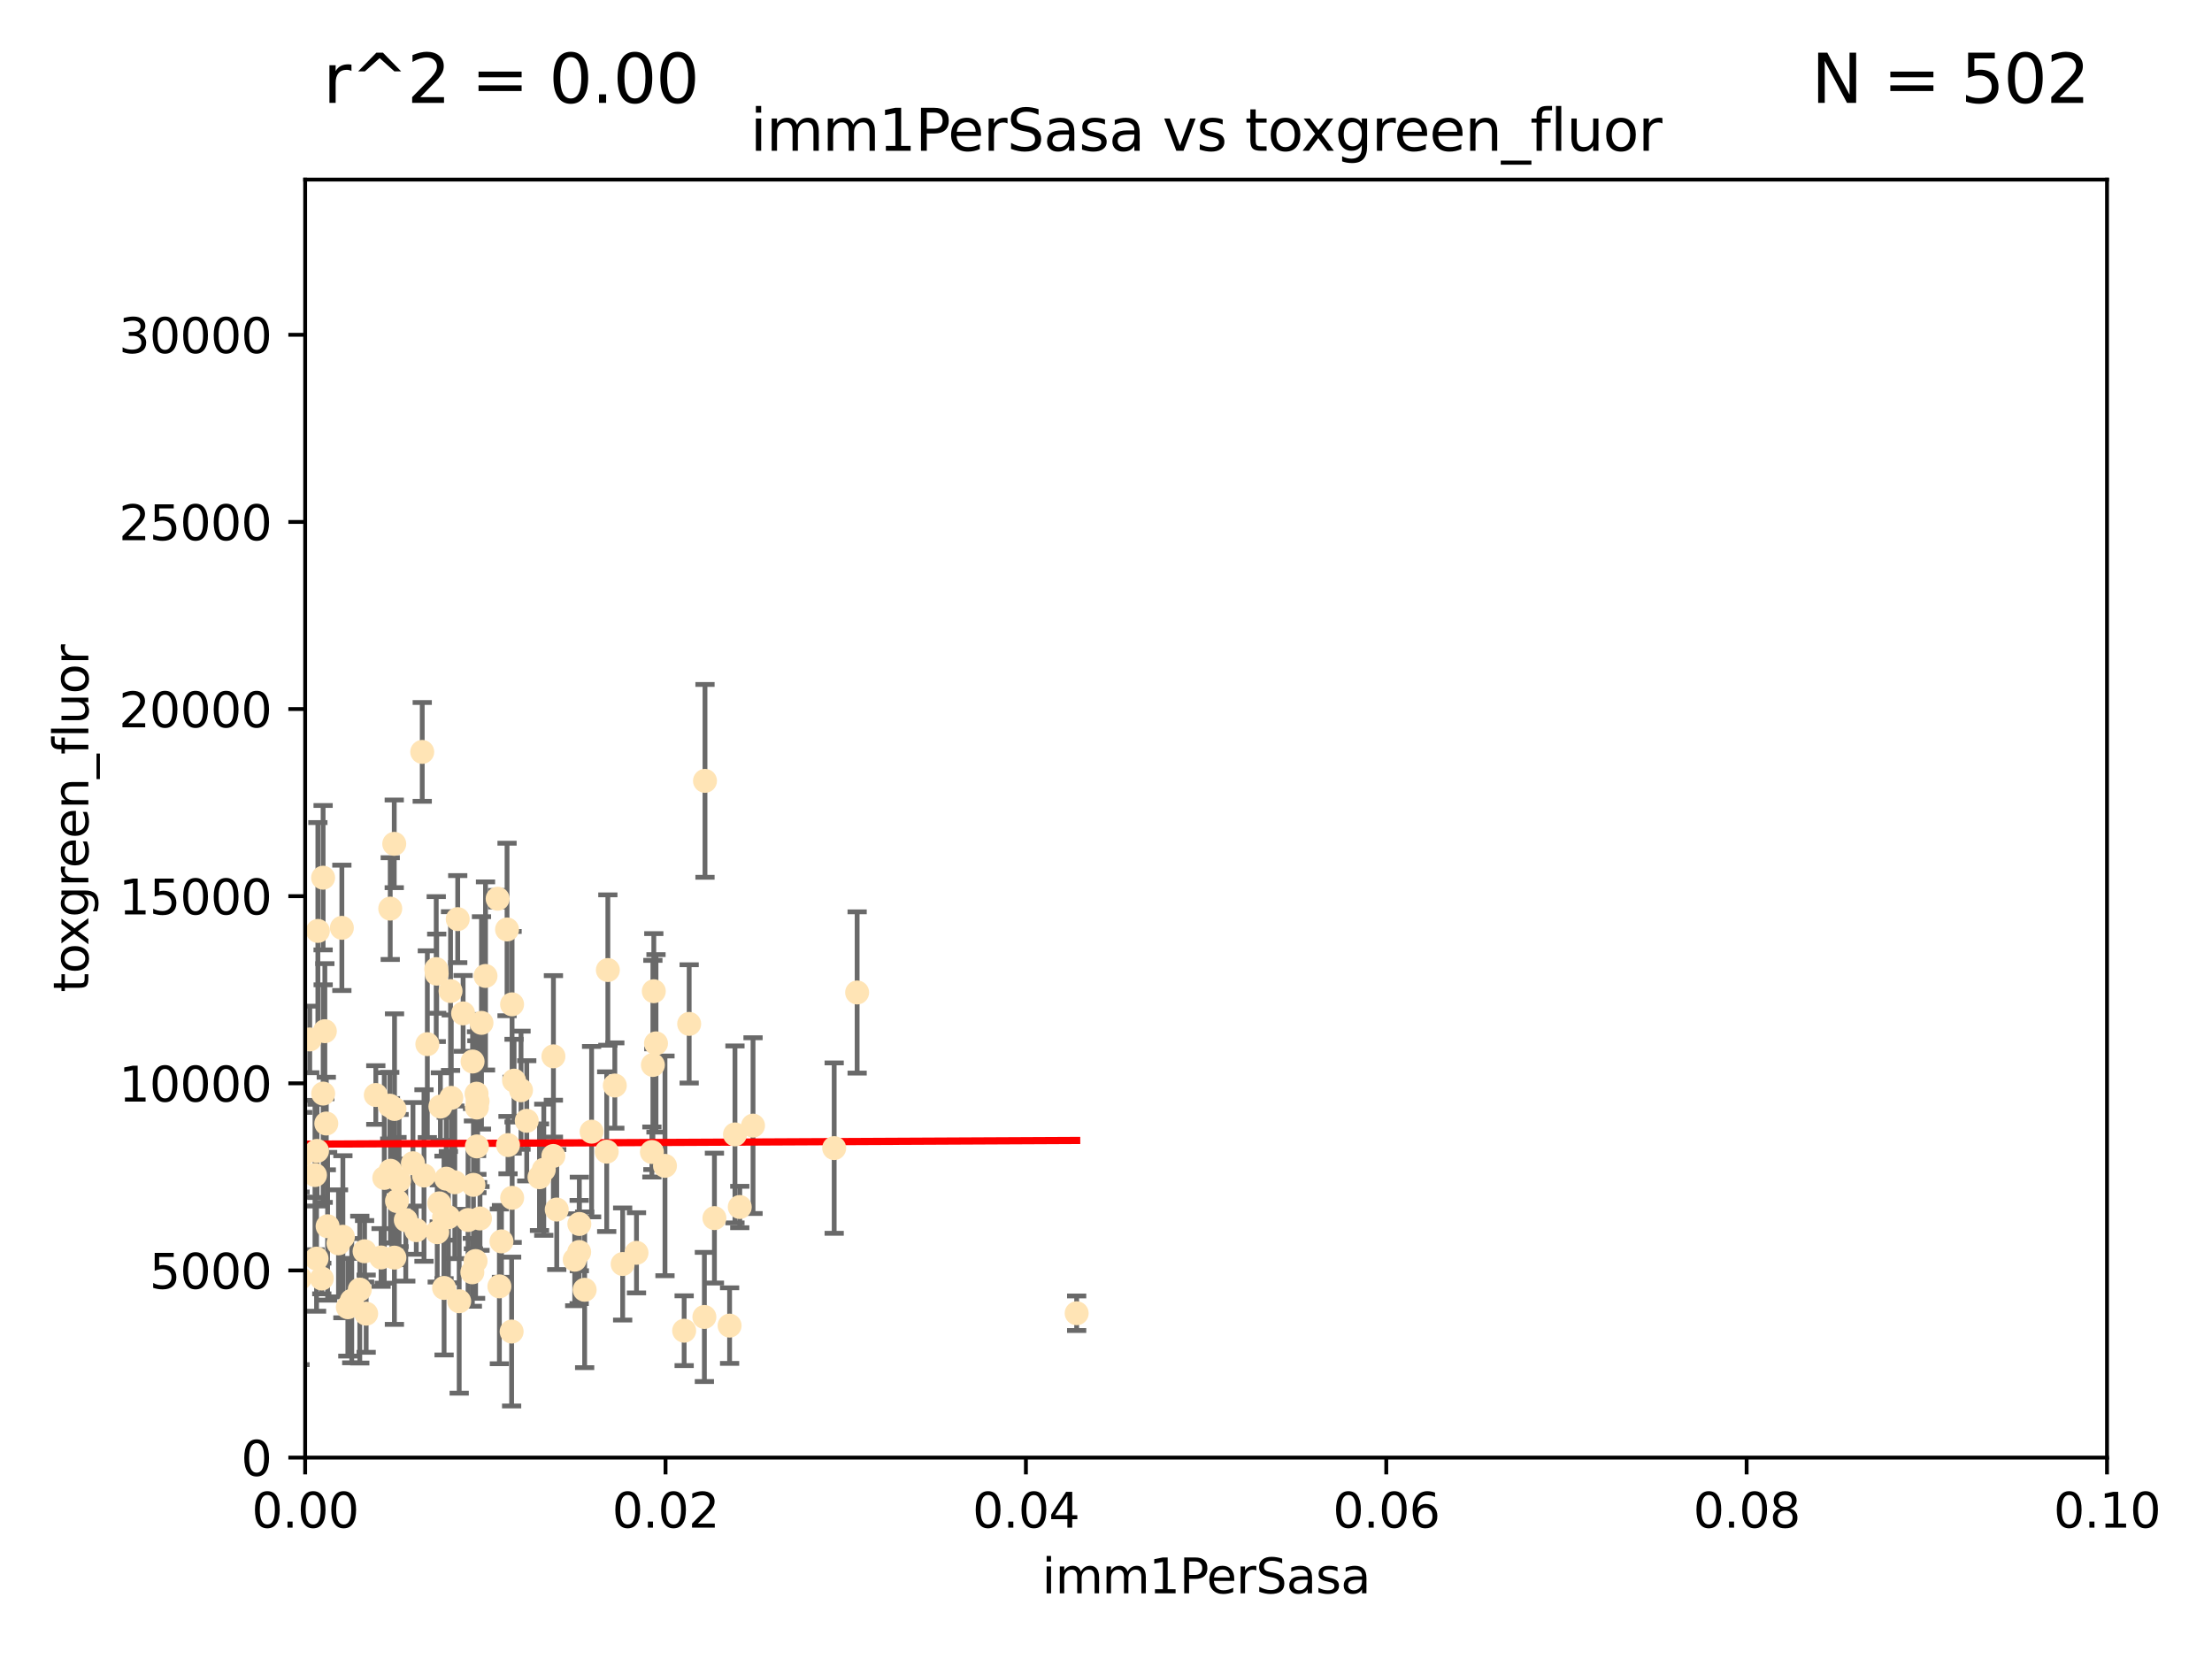 <?xml version="1.0" encoding="utf-8" standalone="no"?>
<!DOCTYPE svg PUBLIC "-//W3C//DTD SVG 1.1//EN"
  "http://www.w3.org/Graphics/SVG/1.1/DTD/svg11.dtd">
<svg xmlns:xlink="http://www.w3.org/1999/xlink" width="460.8pt" height="345.6pt" viewBox="0 0 460.8 345.6" xmlns="http://www.w3.org/2000/svg" version="1.1">
 <defs>
  <style type="text/css">*{stroke-linejoin: round; stroke-linecap: butt}</style>
 </defs>
 <g id="figure_1">
  <g id="patch_1">
   <path d="M 0 345.6 
L 460.8 345.6 
L 460.8 0 
L 0 0 
z
" style="fill: #ffffff"/>
  </g>
  <g id="axes_1">
   <g id="patch_2">
    <path d="M 63.571 303.64 
L 438.93 303.64 
L 438.93 37.411 
L 63.571 37.411 
z
" style="fill: #ffffff"/>
   </g>
   <g id="PathCollection_1">
    <defs>
     <path id="m974a4dbb35" d="M 0 1.118 
C 0.297 1.118 0.581 1 0.791 0.791 
C 1 0.581 1.118 0.297 1.118 0 
C 1.118 -0.297 1 -0.581 0.791 -0.791 
C 0.581 -1 0.297 -1.118 0 -1.118 
C -0.297 -1.118 -0.581 -1 -0.791 -0.791 
C -1 -0.581 -1.118 -0.297 -1.118 0 
C -1.118 0.297 -1 0.581 -0.791 0.791 
C -0.581 1 -0.297 1.118 0 1.118 
z
" style="stroke: #ffe4b5"/>
    </defs>
    <g clip-path="url(#pbfb937257f)">
     <use xlink:href="#m974a4dbb35" x="52.811" y="226.76" style="fill: #ffe4b5; stroke: #ffe4b5"/>
     <use xlink:href="#m974a4dbb35" x="64.527" y="216.536" style="fill: #ffe4b5; stroke: #ffe4b5"/>
     <use xlink:href="#m974a4dbb35" x="78.287" y="228.111" style="fill: #ffe4b5; stroke: #ffe4b5"/>
     <use xlink:href="#m974a4dbb35" x="48.7" y="244.769" style="fill: #ffe4b5; stroke: #ffe4b5"/>
     <use xlink:href="#m974a4dbb35" x="67.973" y="234.05" style="fill: #ffe4b5; stroke: #ffe4b5"/>
     <use xlink:href="#m974a4dbb35" x="67.673" y="214.817" style="fill: #ffe4b5; stroke: #ffe4b5"/>
     <use xlink:href="#m974a4dbb35" x="82.187" y="231.017" style="fill: #ffe4b5; stroke: #ffe4b5"/>
     <use xlink:href="#m974a4dbb35" x="57.225" y="181.678" style="fill: #ffe4b5; stroke: #ffe4b5"/>
     <use xlink:href="#m974a4dbb35" x="57.635" y="237.027" style="fill: #ffe4b5; stroke: #ffe4b5"/>
     <use xlink:href="#m974a4dbb35" x="90.877" y="201.88" style="fill: #ffe4b5; stroke: #ffe4b5"/>
     <use xlink:href="#m974a4dbb35" x="99.491" y="229.412" style="fill: #ffe4b5; stroke: #ffe4b5"/>
     <use xlink:href="#m974a4dbb35" x="59.235" y="212.178" style="fill: #ffe4b5; stroke: #ffe4b5"/>
     <use xlink:href="#m974a4dbb35" x="62.506" y="266.293" style="fill: #ffe4b5; stroke: #ffe4b5"/>
     <use xlink:href="#m974a4dbb35" x="72.462" y="272.322" style="fill: #ffe4b5; stroke: #ffe4b5"/>
     <use xlink:href="#m974a4dbb35" x="97.503" y="254.155" style="fill: #ffe4b5; stroke: #ffe4b5"/>
     <use xlink:href="#m974a4dbb35" x="51.91" y="239.982" style="fill: #ffe4b5; stroke: #ffe4b5"/>
     <use xlink:href="#m974a4dbb35" x="71.217" y="193.285" style="fill: #ffe4b5; stroke: #ffe4b5"/>
     <use xlink:href="#m974a4dbb35" x="67.31" y="182.839" style="fill: #ffe4b5; stroke: #ffe4b5"/>
     <use xlink:href="#m974a4dbb35" x="66.044" y="239.753" style="fill: #ffe4b5; stroke: #ffe4b5"/>
     <use xlink:href="#m974a4dbb35" x="71.431" y="257.637" style="fill: #ffe4b5; stroke: #ffe4b5"/>
     <use xlink:href="#m974a4dbb35" x="44.252" y="259.605" style="fill: #ffe4b5; stroke: #ffe4b5"/>
     <use xlink:href="#m974a4dbb35" x="52.216" y="253.6" style="fill: #ffe4b5; stroke: #ffe4b5"/>
     <use xlink:href="#m974a4dbb35" x="56.513" y="235.57" style="fill: #ffe4b5; stroke: #ffe4b5"/>
     <use xlink:href="#m974a4dbb35" x="60.04" y="265.126" style="fill: #ffe4b5; stroke: #ffe4b5"/>
     <use xlink:href="#m974a4dbb35" x="68.248" y="255.451" style="fill: #ffe4b5; stroke: #ffe4b5"/>
     <use xlink:href="#m974a4dbb35" x="106.693" y="249.525" style="fill: #ffe4b5; stroke: #ffe4b5"/>
     <use xlink:href="#m974a4dbb35" x="84.532" y="254.168" style="fill: #ffe4b5; stroke: #ffe4b5"/>
     <use xlink:href="#m974a4dbb35" x="56.251" y="183.646" style="fill: #ffe4b5; stroke: #ffe4b5"/>
     <use xlink:href="#m974a4dbb35" x="81.293" y="189.278" style="fill: #ffe4b5; stroke: #ffe4b5"/>
     <use xlink:href="#m974a4dbb35" x="83.136" y="245.935" style="fill: #ffe4b5; stroke: #ffe4b5"/>
     <use xlink:href="#m974a4dbb35" x="90.975" y="202.832" style="fill: #ffe4b5; stroke: #ffe4b5"/>
     <use xlink:href="#m974a4dbb35" x="51.575" y="225.853" style="fill: #ffe4b5; stroke: #ffe4b5"/>
     <use xlink:href="#m974a4dbb35" x="94.008" y="228.7" style="fill: #ffe4b5; stroke: #ffe4b5"/>
     <use xlink:href="#m974a4dbb35" x="61.178" y="226.335" style="fill: #ffe4b5; stroke: #ffe4b5"/>
     <use xlink:href="#m974a4dbb35" x="60.499" y="220.748" style="fill: #ffe4b5; stroke: #ffe4b5"/>
     <use xlink:href="#m974a4dbb35" x="52.509" y="245.292" style="fill: #ffe4b5; stroke: #ffe4b5"/>
     <use xlink:href="#m974a4dbb35" x="48.354" y="245.681" style="fill: #ffe4b5; stroke: #ffe4b5"/>
     <use xlink:href="#m974a4dbb35" x="57.992" y="231.922" style="fill: #ffe4b5; stroke: #ffe4b5"/>
     <use xlink:href="#m974a4dbb35" x="60.757" y="198.916" style="fill: #ffe4b5; stroke: #ffe4b5"/>
     <use xlink:href="#m974a4dbb35" x="101.141" y="203.309" style="fill: #ffe4b5; stroke: #ffe4b5"/>
     <use xlink:href="#m974a4dbb35" x="52.413" y="262.659" style="fill: #ffe4b5; stroke: #ffe4b5"/>
     <use xlink:href="#m974a4dbb35" x="92.496" y="253.603" style="fill: #ffe4b5; stroke: #ffe4b5"/>
     <use xlink:href="#m974a4dbb35" x="48.644" y="250.173" style="fill: #ffe4b5; stroke: #ffe4b5"/>
     <use xlink:href="#m974a4dbb35" x="58.586" y="248.241" style="fill: #ffe4b5; stroke: #ffe4b5"/>
     <use xlink:href="#m974a4dbb35" x="46.339" y="221.533" style="fill: #ffe4b5; stroke: #ffe4b5"/>
     <use xlink:href="#m974a4dbb35" x="80.052" y="245.382" style="fill: #ffe4b5; stroke: #ffe4b5"/>
     <use xlink:href="#m974a4dbb35" x="115.275" y="240.809" style="fill: #ffe4b5; stroke: #ffe4b5"/>
     <use xlink:href="#m974a4dbb35" x="81.337" y="243.885" style="fill: #ffe4b5; stroke: #ffe4b5"/>
     <use xlink:href="#m974a4dbb35" x="86.721" y="256.268" style="fill: #ffe4b5; stroke: #ffe4b5"/>
     <use xlink:href="#m974a4dbb35" x="50.375" y="258.147" style="fill: #ffe4b5; stroke: #ffe4b5"/>
     <use xlink:href="#m974a4dbb35" x="67.038" y="266.337" style="fill: #ffe4b5; stroke: #ffe4b5"/>
     <use xlink:href="#m974a4dbb35" x="105.827" y="238.542" style="fill: #ffe4b5; stroke: #ffe4b5"/>
     <use xlink:href="#m974a4dbb35" x="87.959" y="156.636" style="fill: #ffe4b5; stroke: #ffe4b5"/>
     <use xlink:href="#m974a4dbb35" x="89.023" y="217.517" style="fill: #ffe4b5; stroke: #ffe4b5"/>
     <use xlink:href="#m974a4dbb35" x="63.049" y="240.56" style="fill: #ffe4b5; stroke: #ffe4b5"/>
     <use xlink:href="#m974a4dbb35" x="82.702" y="250.198" style="fill: #ffe4b5; stroke: #ffe4b5"/>
     <use xlink:href="#m974a4dbb35" x="54.243" y="265.765" style="fill: #ffe4b5; stroke: #ffe4b5"/>
     <use xlink:href="#m974a4dbb35" x="56.319" y="280.604" style="fill: #ffe4b5; stroke: #ffe4b5"/>
     <use xlink:href="#m974a4dbb35" x="60.187" y="240.015" style="fill: #ffe4b5; stroke: #ffe4b5"/>
     <use xlink:href="#m974a4dbb35" x="38.993" y="263.441" style="fill: #ffe4b5; stroke: #ffe4b5"/>
     <use xlink:href="#m974a4dbb35" x="82.129" y="175.786" style="fill: #ffe4b5; stroke: #ffe4b5"/>
     <use xlink:href="#m974a4dbb35" x="86.029" y="242.322" style="fill: #ffe4b5; stroke: #ffe4b5"/>
     <use xlink:href="#m974a4dbb35" x="81.192" y="230.33" style="fill: #ffe4b5; stroke: #ffe4b5"/>
     <use xlink:href="#m974a4dbb35" x="61.105" y="259.103" style="fill: #ffe4b5; stroke: #ffe4b5"/>
     <use xlink:href="#m974a4dbb35" x="88.325" y="244.88" style="fill: #ffe4b5; stroke: #ffe4b5"/>
     <use xlink:href="#m974a4dbb35" x="128.077" y="226.132" style="fill: #ffe4b5; stroke: #ffe4b5"/>
     <use xlink:href="#m974a4dbb35" x="103.668" y="187.222" style="fill: #ffe4b5; stroke: #ffe4b5"/>
     <use xlink:href="#m974a4dbb35" x="115.289" y="220.056" style="fill: #ffe4b5; stroke: #ffe4b5"/>
     <use xlink:href="#m974a4dbb35" x="98.448" y="221.132" style="fill: #ffe4b5; stroke: #ffe4b5"/>
     <use xlink:href="#m974a4dbb35" x="106.582" y="277.386" style="fill: #ffe4b5; stroke: #ffe4b5"/>
     <use xlink:href="#m974a4dbb35" x="91.744" y="230.52" style="fill: #ffe4b5; stroke: #ffe4b5"/>
     <use xlink:href="#m974a4dbb35" x="100.303" y="213.083" style="fill: #ffe4b5; stroke: #ffe4b5"/>
     <use xlink:href="#m974a4dbb35" x="95.659" y="271.074" style="fill: #ffe4b5; stroke: #ffe4b5"/>
     <use xlink:href="#m974a4dbb35" x="70.515" y="259.016" style="fill: #ffe4b5; stroke: #ffe4b5"/>
     <use xlink:href="#m974a4dbb35" x="73.276" y="270.951" style="fill: #ffe4b5; stroke: #ffe4b5"/>
     <use xlink:href="#m974a4dbb35" x="65.618" y="244.786" style="fill: #ffe4b5; stroke: #ffe4b5"/>
     <use xlink:href="#m974a4dbb35" x="92.965" y="245.545" style="fill: #ffe4b5; stroke: #ffe4b5"/>
     <use xlink:href="#m974a4dbb35" x="91.085" y="256.689" style="fill: #ffe4b5; stroke: #ffe4b5"/>
     <use xlink:href="#m974a4dbb35" x="75.949" y="260.664" style="fill: #ffe4b5; stroke: #ffe4b5"/>
     <use xlink:href="#m974a4dbb35" x="129.712" y="263.316" style="fill: #ffe4b5; stroke: #ffe4b5"/>
     <use xlink:href="#m974a4dbb35" x="96.474" y="211.111" style="fill: #ffe4b5; stroke: #ffe4b5"/>
     <use xlink:href="#m974a4dbb35" x="61.162" y="236.934" style="fill: #ffe4b5; stroke: #ffe4b5"/>
     <use xlink:href="#m974a4dbb35" x="67.322" y="227.815" style="fill: #ffe4b5; stroke: #ffe4b5"/>
     <use xlink:href="#m974a4dbb35" x="99.991" y="253.828" style="fill: #ffe4b5; stroke: #ffe4b5"/>
     <use xlink:href="#m974a4dbb35" x="107.089" y="225.117" style="fill: #ffe4b5; stroke: #ffe4b5"/>
     <use xlink:href="#m974a4dbb35" x="74.95" y="268.649" style="fill: #ffe4b5; stroke: #ffe4b5"/>
     <use xlink:href="#m974a4dbb35" x="99.275" y="227.838" style="fill: #ffe4b5; stroke: #ffe4b5"/>
     <use xlink:href="#m974a4dbb35" x="65.944" y="262.194" style="fill: #ffe4b5; stroke: #ffe4b5"/>
     <use xlink:href="#m974a4dbb35" x="136.008" y="221.853" style="fill: #ffe4b5; stroke: #ffe4b5"/>
     <use xlink:href="#m974a4dbb35" x="93.857" y="206.457" style="fill: #ffe4b5; stroke: #ffe4b5"/>
     <use xlink:href="#m974a4dbb35" x="79.383" y="261.955" style="fill: #ffe4b5; stroke: #ffe4b5"/>
     <use xlink:href="#m974a4dbb35" x="76.28" y="273.662" style="fill: #ffe4b5; stroke: #ffe4b5"/>
     <use xlink:href="#m974a4dbb35" x="99.074" y="262.694" style="fill: #ffe4b5; stroke: #ffe4b5"/>
     <use xlink:href="#m974a4dbb35" x="105.627" y="193.623" style="fill: #ffe4b5; stroke: #ffe4b5"/>
     <use xlink:href="#m974a4dbb35" x="98.629" y="246.826" style="fill: #ffe4b5; stroke: #ffe4b5"/>
     <use xlink:href="#m974a4dbb35" x="95.352" y="191.469" style="fill: #ffe4b5; stroke: #ffe4b5"/>
     <use xlink:href="#m974a4dbb35" x="112.383" y="245.234" style="fill: #ffe4b5; stroke: #ffe4b5"/>
     <use xlink:href="#m974a4dbb35" x="82.162" y="261.986" style="fill: #ffe4b5; stroke: #ffe4b5"/>
     <use xlink:href="#m974a4dbb35" x="66.219" y="193.93" style="fill: #ffe4b5; stroke: #ffe4b5"/>
     <use xlink:href="#m974a4dbb35" x="106.676" y="209.222" style="fill: #ffe4b5; stroke: #ffe4b5"/>
     <use xlink:href="#m974a4dbb35" x="123.24" y="235.746" style="fill: #ffe4b5; stroke: #ffe4b5"/>
     <use xlink:href="#m974a4dbb35" x="120.653" y="260.815" style="fill: #ffe4b5; stroke: #ffe4b5"/>
     <use xlink:href="#m974a4dbb35" x="98.399" y="265.045" style="fill: #ffe4b5; stroke: #ffe4b5"/>
     <use xlink:href="#m974a4dbb35" x="108.539" y="227.117" style="fill: #ffe4b5; stroke: #ffe4b5"/>
     <use xlink:href="#m974a4dbb35" x="113.28" y="243.672" style="fill: #ffe4b5; stroke: #ffe4b5"/>
     <use xlink:href="#m974a4dbb35" x="121.793" y="268.684" style="fill: #ffe4b5; stroke: #ffe4b5"/>
     <use xlink:href="#m974a4dbb35" x="94.744" y="246.295" style="fill: #ffe4b5; stroke: #ffe4b5"/>
     <use xlink:href="#m974a4dbb35" x="99.34" y="230.72" style="fill: #ffe4b5; stroke: #ffe4b5"/>
     <use xlink:href="#m974a4dbb35" x="92.512" y="268.302" style="fill: #ffe4b5; stroke: #ffe4b5"/>
     <use xlink:href="#m974a4dbb35" x="126.388" y="239.911" style="fill: #ffe4b5; stroke: #ffe4b5"/>
     <use xlink:href="#m974a4dbb35" x="119.725" y="262.419" style="fill: #ffe4b5; stroke: #ffe4b5"/>
     <use xlink:href="#m974a4dbb35" x="136.656" y="217.353" style="fill: #ffe4b5; stroke: #ffe4b5"/>
     <use xlink:href="#m974a4dbb35" x="104.465" y="258.605" style="fill: #ffe4b5; stroke: #ffe4b5"/>
     <use xlink:href="#m974a4dbb35" x="148.828" y="253.753" style="fill: #ffe4b5; stroke: #ffe4b5"/>
     <use xlink:href="#m974a4dbb35" x="143.568" y="213.294" style="fill: #ffe4b5; stroke: #ffe4b5"/>
     <use xlink:href="#m974a4dbb35" x="146.863" y="162.668" style="fill: #ffe4b5; stroke: #ffe4b5"/>
     <use xlink:href="#m974a4dbb35" x="120.687" y="254.975" style="fill: #ffe4b5; stroke: #ffe4b5"/>
     <use xlink:href="#m974a4dbb35" x="132.594" y="260.985" style="fill: #ffe4b5; stroke: #ffe4b5"/>
     <use xlink:href="#m974a4dbb35" x="115.978" y="251.971" style="fill: #ffe4b5; stroke: #ffe4b5"/>
     <use xlink:href="#m974a4dbb35" x="126.627" y="202.077" style="fill: #ffe4b5; stroke: #ffe4b5"/>
     <use xlink:href="#m974a4dbb35" x="99.35" y="238.818" style="fill: #ffe4b5; stroke: #ffe4b5"/>
     <use xlink:href="#m974a4dbb35" x="47.299" y="276.739" style="fill: #ffe4b5; stroke: #ffe4b5"/>
     <use xlink:href="#m974a4dbb35" x="93.406" y="253.562" style="fill: #ffe4b5; stroke: #ffe4b5"/>
     <use xlink:href="#m974a4dbb35" x="146.736" y="274.347" style="fill: #ffe4b5; stroke: #ffe4b5"/>
     <use xlink:href="#m974a4dbb35" x="104.031" y="267.976" style="fill: #ffe4b5; stroke: #ffe4b5"/>
     <use xlink:href="#m974a4dbb35" x="142.522" y="277.211" style="fill: #ffe4b5; stroke: #ffe4b5"/>
     <use xlink:href="#m974a4dbb35" x="154.107" y="251.441" style="fill: #ffe4b5; stroke: #ffe4b5"/>
     <use xlink:href="#m974a4dbb35" x="136.2" y="206.49" style="fill: #ffe4b5; stroke: #ffe4b5"/>
     <use xlink:href="#m974a4dbb35" x="109.731" y="233.485" style="fill: #ffe4b5; stroke: #ffe4b5"/>
     <use xlink:href="#m974a4dbb35" x="91.502" y="250.681" style="fill: #ffe4b5; stroke: #ffe4b5"/>
     <use xlink:href="#m974a4dbb35" x="135.802" y="239.983" style="fill: #ffe4b5; stroke: #ffe4b5"/>
     <use xlink:href="#m974a4dbb35" x="151.99" y="276.151" style="fill: #ffe4b5; stroke: #ffe4b5"/>
     <use xlink:href="#m974a4dbb35" x="178.558" y="206.748" style="fill: #ffe4b5; stroke: #ffe4b5"/>
     <use xlink:href="#m974a4dbb35" x="138.528" y="242.868" style="fill: #ffe4b5; stroke: #ffe4b5"/>
     <use xlink:href="#m974a4dbb35" x="153.106" y="236.321" style="fill: #ffe4b5; stroke: #ffe4b5"/>
     <use xlink:href="#m974a4dbb35" x="173.776" y="239.171" style="fill: #ffe4b5; stroke: #ffe4b5"/>
     <use xlink:href="#m974a4dbb35" x="156.87" y="234.488" style="fill: #ffe4b5; stroke: #ffe4b5"/>
     <use xlink:href="#m974a4dbb35" x="224.289" y="273.573" style="fill: #ffe4b5; stroke: #ffe4b5"/>
    </g>
   </g>
   <g id="matplotlib.axis_1">
    <g id="xtick_1">
     <g id="line2d_1">
      <defs>
       <path id="mbaadb4e436" d="M 0 0 
L 0 3.5 
" style="stroke: #000000; stroke-width: 0.8"/>
      </defs>
      <g>
       <use xlink:href="#mbaadb4e436" x="63.571" y="303.64" style="stroke: #000000; stroke-width: 0.8"/>
      </g>
     </g>
     <g id="text_1">
      <!-- 0.00 -->
      <g transform="translate(52.438 318.238)scale(0.1 -0.1)">
       <defs>
        <path id="DejaVuSans-30" d="M 2034 4250 
Q 1547 4250 1301 3770 
Q 1056 3291 1056 2328 
Q 1056 1369 1301 889 
Q 1547 409 2034 409 
Q 2525 409 2770 889 
Q 3016 1369 3016 2328 
Q 3016 3291 2770 3770 
Q 2525 4250 2034 4250 
z
M 2034 4750 
Q 2819 4750 3233 4129 
Q 3647 3509 3647 2328 
Q 3647 1150 3233 529 
Q 2819 -91 2034 -91 
Q 1250 -91 836 529 
Q 422 1150 422 2328 
Q 422 3509 836 4129 
Q 1250 4750 2034 4750 
z
" transform="scale(0.016)"/>
        <path id="DejaVuSans-2e" d="M 684 794 
L 1344 794 
L 1344 0 
L 684 0 
L 684 794 
z
" transform="scale(0.016)"/>
       </defs>
       <use xlink:href="#DejaVuSans-30"/>
       <use xlink:href="#DejaVuSans-2e" x="63.623"/>
       <use xlink:href="#DejaVuSans-30" x="95.41"/>
       <use xlink:href="#DejaVuSans-30" x="159.033"/>
      </g>
     </g>
    </g>
    <g id="xtick_2">
     <g id="line2d_2">
      <g>
       <use xlink:href="#mbaadb4e436" x="138.643" y="303.64" style="stroke: #000000; stroke-width: 0.8"/>
      </g>
     </g>
     <g id="text_2">
      <!-- 0.02 -->
      <g transform="translate(127.51 318.238)scale(0.1 -0.1)">
       <defs>
        <path id="DejaVuSans-32" d="M 1228 531 
L 3431 531 
L 3431 0 
L 469 0 
L 469 531 
Q 828 903 1448 1529 
Q 2069 2156 2228 2338 
Q 2531 2678 2651 2914 
Q 2772 3150 2772 3378 
Q 2772 3750 2511 3984 
Q 2250 4219 1831 4219 
Q 1534 4219 1204 4116 
Q 875 4013 500 3803 
L 500 4441 
Q 881 4594 1212 4672 
Q 1544 4750 1819 4750 
Q 2544 4750 2975 4387 
Q 3406 4025 3406 3419 
Q 3406 3131 3298 2873 
Q 3191 2616 2906 2266 
Q 2828 2175 2409 1742 
Q 1991 1309 1228 531 
z
" transform="scale(0.016)"/>
       </defs>
       <use xlink:href="#DejaVuSans-30"/>
       <use xlink:href="#DejaVuSans-2e" x="63.623"/>
       <use xlink:href="#DejaVuSans-30" x="95.41"/>
       <use xlink:href="#DejaVuSans-32" x="159.033"/>
      </g>
     </g>
    </g>
    <g id="xtick_3">
     <g id="line2d_3">
      <g>
       <use xlink:href="#mbaadb4e436" x="213.715" y="303.64" style="stroke: #000000; stroke-width: 0.8"/>
      </g>
     </g>
     <g id="text_3">
      <!-- 0.04 -->
      <g transform="translate(202.582 318.238)scale(0.1 -0.1)">
       <defs>
        <path id="DejaVuSans-34" d="M 2419 4116 
L 825 1625 
L 2419 1625 
L 2419 4116 
z
M 2253 4666 
L 3047 4666 
L 3047 1625 
L 3713 1625 
L 3713 1100 
L 3047 1100 
L 3047 0 
L 2419 0 
L 2419 1100 
L 313 1100 
L 313 1709 
L 2253 4666 
z
" transform="scale(0.016)"/>
       </defs>
       <use xlink:href="#DejaVuSans-30"/>
       <use xlink:href="#DejaVuSans-2e" x="63.623"/>
       <use xlink:href="#DejaVuSans-30" x="95.41"/>
       <use xlink:href="#DejaVuSans-34" x="159.033"/>
      </g>
     </g>
    </g>
    <g id="xtick_4">
     <g id="line2d_4">
      <g>
       <use xlink:href="#mbaadb4e436" x="288.786" y="303.64" style="stroke: #000000; stroke-width: 0.8"/>
      </g>
     </g>
     <g id="text_4">
      <!-- 0.06 -->
      <g transform="translate(277.654 318.238)scale(0.1 -0.1)">
       <defs>
        <path id="DejaVuSans-36" d="M 2113 2584 
Q 1688 2584 1439 2293 
Q 1191 2003 1191 1497 
Q 1191 994 1439 701 
Q 1688 409 2113 409 
Q 2538 409 2786 701 
Q 3034 994 3034 1497 
Q 3034 2003 2786 2293 
Q 2538 2584 2113 2584 
z
M 3366 4563 
L 3366 3988 
Q 3128 4100 2886 4159 
Q 2644 4219 2406 4219 
Q 1781 4219 1451 3797 
Q 1122 3375 1075 2522 
Q 1259 2794 1537 2939 
Q 1816 3084 2150 3084 
Q 2853 3084 3261 2657 
Q 3669 2231 3669 1497 
Q 3669 778 3244 343 
Q 2819 -91 2113 -91 
Q 1303 -91 875 529 
Q 447 1150 447 2328 
Q 447 3434 972 4092 
Q 1497 4750 2381 4750 
Q 2619 4750 2861 4703 
Q 3103 4656 3366 4563 
z
" transform="scale(0.016)"/>
       </defs>
       <use xlink:href="#DejaVuSans-30"/>
       <use xlink:href="#DejaVuSans-2e" x="63.623"/>
       <use xlink:href="#DejaVuSans-30" x="95.41"/>
       <use xlink:href="#DejaVuSans-36" x="159.033"/>
      </g>
     </g>
    </g>
    <g id="xtick_5">
     <g id="line2d_5">
      <g>
       <use xlink:href="#mbaadb4e436" x="363.858" y="303.64" style="stroke: #000000; stroke-width: 0.8"/>
      </g>
     </g>
     <g id="text_5">
      <!-- 0.08 -->
      <g transform="translate(352.725 318.238)scale(0.1 -0.1)">
       <defs>
        <path id="DejaVuSans-38" d="M 2034 2216 
Q 1584 2216 1326 1975 
Q 1069 1734 1069 1313 
Q 1069 891 1326 650 
Q 1584 409 2034 409 
Q 2484 409 2743 651 
Q 3003 894 3003 1313 
Q 3003 1734 2745 1975 
Q 2488 2216 2034 2216 
z
M 1403 2484 
Q 997 2584 770 2862 
Q 544 3141 544 3541 
Q 544 4100 942 4425 
Q 1341 4750 2034 4750 
Q 2731 4750 3128 4425 
Q 3525 4100 3525 3541 
Q 3525 3141 3298 2862 
Q 3072 2584 2669 2484 
Q 3125 2378 3379 2068 
Q 3634 1759 3634 1313 
Q 3634 634 3220 271 
Q 2806 -91 2034 -91 
Q 1263 -91 848 271 
Q 434 634 434 1313 
Q 434 1759 690 2068 
Q 947 2378 1403 2484 
z
M 1172 3481 
Q 1172 3119 1398 2916 
Q 1625 2713 2034 2713 
Q 2441 2713 2670 2916 
Q 2900 3119 2900 3481 
Q 2900 3844 2670 4047 
Q 2441 4250 2034 4250 
Q 1625 4250 1398 4047 
Q 1172 3844 1172 3481 
z
" transform="scale(0.016)"/>
       </defs>
       <use xlink:href="#DejaVuSans-30"/>
       <use xlink:href="#DejaVuSans-2e" x="63.623"/>
       <use xlink:href="#DejaVuSans-30" x="95.41"/>
       <use xlink:href="#DejaVuSans-38" x="159.033"/>
      </g>
     </g>
    </g>
    <g id="xtick_6">
     <g id="line2d_6">
      <g>
       <use xlink:href="#mbaadb4e436" x="438.93" y="303.64" style="stroke: #000000; stroke-width: 0.8"/>
      </g>
     </g>
     <g id="text_6">
      <!-- 0.10 -->
      <g transform="translate(427.797 318.238)scale(0.1 -0.1)">
       <defs>
        <path id="DejaVuSans-31" d="M 794 531 
L 1825 531 
L 1825 4091 
L 703 3866 
L 703 4441 
L 1819 4666 
L 2450 4666 
L 2450 531 
L 3481 531 
L 3481 0 
L 794 0 
L 794 531 
z
" transform="scale(0.016)"/>
       </defs>
       <use xlink:href="#DejaVuSans-30"/>
       <use xlink:href="#DejaVuSans-2e" x="63.623"/>
       <use xlink:href="#DejaVuSans-31" x="95.41"/>
       <use xlink:href="#DejaVuSans-30" x="159.033"/>
      </g>
     </g>
    </g>
    <g id="text_7">
     <!-- imm1PerSasa -->
     <g transform="translate(217.067 331.917)scale(0.1 -0.1)">
      <defs>
       <path id="DejaVuSans-69" d="M 603 3500 
L 1178 3500 
L 1178 0 
L 603 0 
L 603 3500 
z
M 603 4863 
L 1178 4863 
L 1178 4134 
L 603 4134 
L 603 4863 
z
" transform="scale(0.016)"/>
       <path id="DejaVuSans-6d" d="M 3328 2828 
Q 3544 3216 3844 3400 
Q 4144 3584 4550 3584 
Q 5097 3584 5394 3201 
Q 5691 2819 5691 2113 
L 5691 0 
L 5113 0 
L 5113 2094 
Q 5113 2597 4934 2840 
Q 4756 3084 4391 3084 
Q 3944 3084 3684 2787 
Q 3425 2491 3425 1978 
L 3425 0 
L 2847 0 
L 2847 2094 
Q 2847 2600 2669 2842 
Q 2491 3084 2119 3084 
Q 1678 3084 1418 2786 
Q 1159 2488 1159 1978 
L 1159 0 
L 581 0 
L 581 3500 
L 1159 3500 
L 1159 2956 
Q 1356 3278 1631 3431 
Q 1906 3584 2284 3584 
Q 2666 3584 2933 3390 
Q 3200 3197 3328 2828 
z
" transform="scale(0.016)"/>
       <path id="DejaVuSans-50" d="M 1259 4147 
L 1259 2394 
L 2053 2394 
Q 2494 2394 2734 2622 
Q 2975 2850 2975 3272 
Q 2975 3691 2734 3919 
Q 2494 4147 2053 4147 
L 1259 4147 
z
M 628 4666 
L 2053 4666 
Q 2838 4666 3239 4311 
Q 3641 3956 3641 3272 
Q 3641 2581 3239 2228 
Q 2838 1875 2053 1875 
L 1259 1875 
L 1259 0 
L 628 0 
L 628 4666 
z
" transform="scale(0.016)"/>
       <path id="DejaVuSans-65" d="M 3597 1894 
L 3597 1613 
L 953 1613 
Q 991 1019 1311 708 
Q 1631 397 2203 397 
Q 2534 397 2845 478 
Q 3156 559 3463 722 
L 3463 178 
Q 3153 47 2828 -22 
Q 2503 -91 2169 -91 
Q 1331 -91 842 396 
Q 353 884 353 1716 
Q 353 2575 817 3079 
Q 1281 3584 2069 3584 
Q 2775 3584 3186 3129 
Q 3597 2675 3597 1894 
z
M 3022 2063 
Q 3016 2534 2758 2815 
Q 2500 3097 2075 3097 
Q 1594 3097 1305 2825 
Q 1016 2553 972 2059 
L 3022 2063 
z
" transform="scale(0.016)"/>
       <path id="DejaVuSans-72" d="M 2631 2963 
Q 2534 3019 2420 3045 
Q 2306 3072 2169 3072 
Q 1681 3072 1420 2755 
Q 1159 2438 1159 1844 
L 1159 0 
L 581 0 
L 581 3500 
L 1159 3500 
L 1159 2956 
Q 1341 3275 1631 3429 
Q 1922 3584 2338 3584 
Q 2397 3584 2469 3576 
Q 2541 3569 2628 3553 
L 2631 2963 
z
" transform="scale(0.016)"/>
       <path id="DejaVuSans-53" d="M 3425 4513 
L 3425 3897 
Q 3066 4069 2747 4153 
Q 2428 4238 2131 4238 
Q 1616 4238 1336 4038 
Q 1056 3838 1056 3469 
Q 1056 3159 1242 3001 
Q 1428 2844 1947 2747 
L 2328 2669 
Q 3034 2534 3370 2195 
Q 3706 1856 3706 1288 
Q 3706 609 3251 259 
Q 2797 -91 1919 -91 
Q 1588 -91 1214 -16 
Q 841 59 441 206 
L 441 856 
Q 825 641 1194 531 
Q 1563 422 1919 422 
Q 2459 422 2753 634 
Q 3047 847 3047 1241 
Q 3047 1584 2836 1778 
Q 2625 1972 2144 2069 
L 1759 2144 
Q 1053 2284 737 2584 
Q 422 2884 422 3419 
Q 422 4038 858 4394 
Q 1294 4750 2059 4750 
Q 2388 4750 2728 4690 
Q 3069 4631 3425 4513 
z
" transform="scale(0.016)"/>
       <path id="DejaVuSans-61" d="M 2194 1759 
Q 1497 1759 1228 1600 
Q 959 1441 959 1056 
Q 959 750 1161 570 
Q 1363 391 1709 391 
Q 2188 391 2477 730 
Q 2766 1069 2766 1631 
L 2766 1759 
L 2194 1759 
z
M 3341 1997 
L 3341 0 
L 2766 0 
L 2766 531 
Q 2569 213 2275 61 
Q 1981 -91 1556 -91 
Q 1019 -91 701 211 
Q 384 513 384 1019 
Q 384 1609 779 1909 
Q 1175 2209 1959 2209 
L 2766 2209 
L 2766 2266 
Q 2766 2663 2505 2880 
Q 2244 3097 1772 3097 
Q 1472 3097 1187 3025 
Q 903 2953 641 2809 
L 641 3341 
Q 956 3463 1253 3523 
Q 1550 3584 1831 3584 
Q 2591 3584 2966 3190 
Q 3341 2797 3341 1997 
z
" transform="scale(0.016)"/>
       <path id="DejaVuSans-73" d="M 2834 3397 
L 2834 2853 
Q 2591 2978 2328 3040 
Q 2066 3103 1784 3103 
Q 1356 3103 1142 2972 
Q 928 2841 928 2578 
Q 928 2378 1081 2264 
Q 1234 2150 1697 2047 
L 1894 2003 
Q 2506 1872 2764 1633 
Q 3022 1394 3022 966 
Q 3022 478 2636 193 
Q 2250 -91 1575 -91 
Q 1294 -91 989 -36 
Q 684 19 347 128 
L 347 722 
Q 666 556 975 473 
Q 1284 391 1588 391 
Q 1994 391 2212 530 
Q 2431 669 2431 922 
Q 2431 1156 2273 1281 
Q 2116 1406 1581 1522 
L 1381 1569 
Q 847 1681 609 1914 
Q 372 2147 372 2553 
Q 372 3047 722 3315 
Q 1072 3584 1716 3584 
Q 2034 3584 2315 3537 
Q 2597 3491 2834 3397 
z
" transform="scale(0.016)"/>
      </defs>
      <use xlink:href="#DejaVuSans-69"/>
      <use xlink:href="#DejaVuSans-6d" x="27.783"/>
      <use xlink:href="#DejaVuSans-6d" x="125.195"/>
      <use xlink:href="#DejaVuSans-31" x="222.607"/>
      <use xlink:href="#DejaVuSans-50" x="286.23"/>
      <use xlink:href="#DejaVuSans-65" x="342.908"/>
      <use xlink:href="#DejaVuSans-72" x="404.432"/>
      <use xlink:href="#DejaVuSans-53" x="445.545"/>
      <use xlink:href="#DejaVuSans-61" x="509.021"/>
      <use xlink:href="#DejaVuSans-73" x="570.301"/>
      <use xlink:href="#DejaVuSans-61" x="622.4"/>
     </g>
    </g>
   </g>
   <g id="matplotlib.axis_2">
    <g id="ytick_1">
     <g id="line2d_7">
      <defs>
       <path id="m67e8c0b84c" d="M 0 0 
L -3.5 0 
" style="stroke: #000000; stroke-width: 0.8"/>
      </defs>
      <g>
       <use xlink:href="#m67e8c0b84c" x="63.571" y="303.64" style="stroke: #000000; stroke-width: 0.8"/>
      </g>
     </g>
     <g id="text_8">
      <!-- 0 -->
      <g transform="translate(50.209 307.439)scale(0.1 -0.1)">
       <use xlink:href="#DejaVuSans-30"/>
      </g>
     </g>
    </g>
    <g id="ytick_2">
     <g id="line2d_8">
      <g>
       <use xlink:href="#m67e8c0b84c" x="63.571" y="264.657" style="stroke: #000000; stroke-width: 0.8"/>
      </g>
     </g>
     <g id="text_9">
      <!-- 5000 -->
      <g transform="translate(31.121 268.457)scale(0.1 -0.1)">
       <defs>
        <path id="DejaVuSans-35" d="M 691 4666 
L 3169 4666 
L 3169 4134 
L 1269 4134 
L 1269 2991 
Q 1406 3038 1543 3061 
Q 1681 3084 1819 3084 
Q 2600 3084 3056 2656 
Q 3513 2228 3513 1497 
Q 3513 744 3044 326 
Q 2575 -91 1722 -91 
Q 1428 -91 1123 -41 
Q 819 9 494 109 
L 494 744 
Q 775 591 1075 516 
Q 1375 441 1709 441 
Q 2250 441 2565 725 
Q 2881 1009 2881 1497 
Q 2881 1984 2565 2268 
Q 2250 2553 1709 2553 
Q 1456 2553 1204 2497 
Q 953 2441 691 2322 
L 691 4666 
z
" transform="scale(0.016)"/>
       </defs>
       <use xlink:href="#DejaVuSans-35"/>
       <use xlink:href="#DejaVuSans-30" x="63.623"/>
       <use xlink:href="#DejaVuSans-30" x="127.246"/>
       <use xlink:href="#DejaVuSans-30" x="190.869"/>
      </g>
     </g>
    </g>
    <g id="ytick_3">
     <g id="line2d_9">
      <g>
       <use xlink:href="#m67e8c0b84c" x="63.571" y="225.675" style="stroke: #000000; stroke-width: 0.8"/>
      </g>
     </g>
     <g id="text_10">
      <!-- 10000 -->
      <g transform="translate(24.759 229.474)scale(0.1 -0.1)">
       <use xlink:href="#DejaVuSans-31"/>
       <use xlink:href="#DejaVuSans-30" x="63.623"/>
       <use xlink:href="#DejaVuSans-30" x="127.246"/>
       <use xlink:href="#DejaVuSans-30" x="190.869"/>
       <use xlink:href="#DejaVuSans-30" x="254.492"/>
      </g>
     </g>
    </g>
    <g id="ytick_4">
     <g id="line2d_10">
      <g>
       <use xlink:href="#m67e8c0b84c" x="63.571" y="186.692" style="stroke: #000000; stroke-width: 0.8"/>
      </g>
     </g>
     <g id="text_11">
      <!-- 15000 -->
      <g transform="translate(24.759 190.492)scale(0.1 -0.1)">
       <use xlink:href="#DejaVuSans-31"/>
       <use xlink:href="#DejaVuSans-35" x="63.623"/>
       <use xlink:href="#DejaVuSans-30" x="127.246"/>
       <use xlink:href="#DejaVuSans-30" x="190.869"/>
       <use xlink:href="#DejaVuSans-30" x="254.492"/>
      </g>
     </g>
    </g>
    <g id="ytick_5">
     <g id="line2d_11">
      <g>
       <use xlink:href="#m67e8c0b84c" x="63.571" y="147.71" style="stroke: #000000; stroke-width: 0.8"/>
      </g>
     </g>
     <g id="text_12">
      <!-- 20000 -->
      <g transform="translate(24.759 151.509)scale(0.1 -0.1)">
       <use xlink:href="#DejaVuSans-32"/>
       <use xlink:href="#DejaVuSans-30" x="63.623"/>
       <use xlink:href="#DejaVuSans-30" x="127.246"/>
       <use xlink:href="#DejaVuSans-30" x="190.869"/>
       <use xlink:href="#DejaVuSans-30" x="254.492"/>
      </g>
     </g>
    </g>
    <g id="ytick_6">
     <g id="line2d_12">
      <g>
       <use xlink:href="#m67e8c0b84c" x="63.571" y="108.727" style="stroke: #000000; stroke-width: 0.8"/>
      </g>
     </g>
     <g id="text_13">
      <!-- 25000 -->
      <g transform="translate(24.759 112.527)scale(0.1 -0.1)">
       <use xlink:href="#DejaVuSans-32"/>
       <use xlink:href="#DejaVuSans-35" x="63.623"/>
       <use xlink:href="#DejaVuSans-30" x="127.246"/>
       <use xlink:href="#DejaVuSans-30" x="190.869"/>
       <use xlink:href="#DejaVuSans-30" x="254.492"/>
      </g>
     </g>
    </g>
    <g id="ytick_7">
     <g id="line2d_13">
      <g>
       <use xlink:href="#m67e8c0b84c" x="63.571" y="69.745" style="stroke: #000000; stroke-width: 0.8"/>
      </g>
     </g>
     <g id="text_14">
      <!-- 30000 -->
      <g transform="translate(24.759 73.544)scale(0.1 -0.1)">
       <defs>
        <path id="DejaVuSans-33" d="M 2597 2516 
Q 3050 2419 3304 2112 
Q 3559 1806 3559 1356 
Q 3559 666 3084 287 
Q 2609 -91 1734 -91 
Q 1441 -91 1130 -33 
Q 819 25 488 141 
L 488 750 
Q 750 597 1062 519 
Q 1375 441 1716 441 
Q 2309 441 2620 675 
Q 2931 909 2931 1356 
Q 2931 1769 2642 2001 
Q 2353 2234 1838 2234 
L 1294 2234 
L 1294 2753 
L 1863 2753 
Q 2328 2753 2575 2939 
Q 2822 3125 2822 3475 
Q 2822 3834 2567 4026 
Q 2313 4219 1838 4219 
Q 1578 4219 1281 4162 
Q 984 4106 628 3988 
L 628 4550 
Q 988 4650 1302 4700 
Q 1616 4750 1894 4750 
Q 2613 4750 3031 4423 
Q 3450 4097 3450 3541 
Q 3450 3153 3228 2886 
Q 3006 2619 2597 2516 
z
" transform="scale(0.016)"/>
       </defs>
       <use xlink:href="#DejaVuSans-33"/>
       <use xlink:href="#DejaVuSans-30" x="63.623"/>
       <use xlink:href="#DejaVuSans-30" x="127.246"/>
       <use xlink:href="#DejaVuSans-30" x="190.869"/>
       <use xlink:href="#DejaVuSans-30" x="254.492"/>
      </g>
     </g>
    </g>
    <g id="text_15">
     <!-- toxgreen_fluor -->
     <g transform="translate(18.401 206.72)rotate(-90)scale(0.1 -0.1)">
      <defs>
       <path id="DejaVuSans-74" d="M 1172 4494 
L 1172 3500 
L 2356 3500 
L 2356 3053 
L 1172 3053 
L 1172 1153 
Q 1172 725 1289 603 
Q 1406 481 1766 481 
L 2356 481 
L 2356 0 
L 1766 0 
Q 1100 0 847 248 
Q 594 497 594 1153 
L 594 3053 
L 172 3053 
L 172 3500 
L 594 3500 
L 594 4494 
L 1172 4494 
z
" transform="scale(0.016)"/>
       <path id="DejaVuSans-6f" d="M 1959 3097 
Q 1497 3097 1228 2736 
Q 959 2375 959 1747 
Q 959 1119 1226 758 
Q 1494 397 1959 397 
Q 2419 397 2687 759 
Q 2956 1122 2956 1747 
Q 2956 2369 2687 2733 
Q 2419 3097 1959 3097 
z
M 1959 3584 
Q 2709 3584 3137 3096 
Q 3566 2609 3566 1747 
Q 3566 888 3137 398 
Q 2709 -91 1959 -91 
Q 1206 -91 779 398 
Q 353 888 353 1747 
Q 353 2609 779 3096 
Q 1206 3584 1959 3584 
z
" transform="scale(0.016)"/>
       <path id="DejaVuSans-78" d="M 3513 3500 
L 2247 1797 
L 3578 0 
L 2900 0 
L 1881 1375 
L 863 0 
L 184 0 
L 1544 1831 
L 300 3500 
L 978 3500 
L 1906 2253 
L 2834 3500 
L 3513 3500 
z
" transform="scale(0.016)"/>
       <path id="DejaVuSans-67" d="M 2906 1791 
Q 2906 2416 2648 2759 
Q 2391 3103 1925 3103 
Q 1463 3103 1205 2759 
Q 947 2416 947 1791 
Q 947 1169 1205 825 
Q 1463 481 1925 481 
Q 2391 481 2648 825 
Q 2906 1169 2906 1791 
z
M 3481 434 
Q 3481 -459 3084 -895 
Q 2688 -1331 1869 -1331 
Q 1566 -1331 1297 -1286 
Q 1028 -1241 775 -1147 
L 775 -588 
Q 1028 -725 1275 -790 
Q 1522 -856 1778 -856 
Q 2344 -856 2625 -561 
Q 2906 -266 2906 331 
L 2906 616 
Q 2728 306 2450 153 
Q 2172 0 1784 0 
Q 1141 0 747 490 
Q 353 981 353 1791 
Q 353 2603 747 3093 
Q 1141 3584 1784 3584 
Q 2172 3584 2450 3431 
Q 2728 3278 2906 2969 
L 2906 3500 
L 3481 3500 
L 3481 434 
z
" transform="scale(0.016)"/>
       <path id="DejaVuSans-6e" d="M 3513 2113 
L 3513 0 
L 2938 0 
L 2938 2094 
Q 2938 2591 2744 2837 
Q 2550 3084 2163 3084 
Q 1697 3084 1428 2787 
Q 1159 2491 1159 1978 
L 1159 0 
L 581 0 
L 581 3500 
L 1159 3500 
L 1159 2956 
Q 1366 3272 1645 3428 
Q 1925 3584 2291 3584 
Q 2894 3584 3203 3211 
Q 3513 2838 3513 2113 
z
" transform="scale(0.016)"/>
       <path id="DejaVuSans-5f" d="M 3263 -1063 
L 3263 -1509 
L -63 -1509 
L -63 -1063 
L 3263 -1063 
z
" transform="scale(0.016)"/>
       <path id="DejaVuSans-66" d="M 2375 4863 
L 2375 4384 
L 1825 4384 
Q 1516 4384 1395 4259 
Q 1275 4134 1275 3809 
L 1275 3500 
L 2222 3500 
L 2222 3053 
L 1275 3053 
L 1275 0 
L 697 0 
L 697 3053 
L 147 3053 
L 147 3500 
L 697 3500 
L 697 3744 
Q 697 4328 969 4595 
Q 1241 4863 1831 4863 
L 2375 4863 
z
" transform="scale(0.016)"/>
       <path id="DejaVuSans-6c" d="M 603 4863 
L 1178 4863 
L 1178 0 
L 603 0 
L 603 4863 
z
" transform="scale(0.016)"/>
       <path id="DejaVuSans-75" d="M 544 1381 
L 544 3500 
L 1119 3500 
L 1119 1403 
Q 1119 906 1312 657 
Q 1506 409 1894 409 
Q 2359 409 2629 706 
Q 2900 1003 2900 1516 
L 2900 3500 
L 3475 3500 
L 3475 0 
L 2900 0 
L 2900 538 
Q 2691 219 2414 64 
Q 2138 -91 1772 -91 
Q 1169 -91 856 284 
Q 544 659 544 1381 
z
M 1991 3584 
L 1991 3584 
z
" transform="scale(0.016)"/>
      </defs>
      <use xlink:href="#DejaVuSans-74"/>
      <use xlink:href="#DejaVuSans-6f" x="39.209"/>
      <use xlink:href="#DejaVuSans-78" x="97.266"/>
      <use xlink:href="#DejaVuSans-67" x="156.445"/>
      <use xlink:href="#DejaVuSans-72" x="219.922"/>
      <use xlink:href="#DejaVuSans-65" x="258.785"/>
      <use xlink:href="#DejaVuSans-65" x="320.309"/>
      <use xlink:href="#DejaVuSans-6e" x="381.832"/>
      <use xlink:href="#DejaVuSans-5f" x="445.211"/>
      <use xlink:href="#DejaVuSans-66" x="495.211"/>
      <use xlink:href="#DejaVuSans-6c" x="530.416"/>
      <use xlink:href="#DejaVuSans-75" x="558.199"/>
      <use xlink:href="#DejaVuSans-6f" x="621.578"/>
      <use xlink:href="#DejaVuSans-72" x="682.76"/>
     </g>
    </g>
   </g>
   <g id="LineCollection_1">
    <path d="M 52.811 242.584 
L 52.811 210.935 
" clip-path="url(#pbfb937257f)" style="fill: none; stroke: #696969"/>
    <path d="M 64.527 223.469 
L 64.527 209.604 
" clip-path="url(#pbfb937257f)" style="fill: none; stroke: #696969"/>
    <path d="M 78.287 234.219 
L 78.287 222.003 
" clip-path="url(#pbfb937257f)" style="fill: none; stroke: #696969"/>
    <path d="M 48.7 250.685 
L 48.7 238.853 
" clip-path="url(#pbfb937257f)" style="fill: none; stroke: #696969"/>
    <path d="M 67.973 243.689 
L 67.973 224.412 
" clip-path="url(#pbfb937257f)" style="fill: none; stroke: #696969"/>
    <path d="M 67.673 228.894 
L 67.673 200.74 
" clip-path="url(#pbfb937257f)" style="fill: none; stroke: #696969"/>
    <path d="M 82.187 250.833 
L 82.187 211.201 
" clip-path="url(#pbfb937257f)" style="fill: none; stroke: #696969"/>
    <path d="M 57.225 195.434 
L 57.225 167.921 
" clip-path="url(#pbfb937257f)" style="fill: none; stroke: #696969"/>
    <path d="M 57.635 248.024 
L 57.635 226.03 
" clip-path="url(#pbfb937257f)" style="fill: none; stroke: #696969"/>
    <path d="M 90.877 216.978 
L 90.877 186.782 
" clip-path="url(#pbfb937257f)" style="fill: none; stroke: #696969"/>
    <path d="M 99.491 246.337 
L 99.491 212.488 
" clip-path="url(#pbfb937257f)" style="fill: none; stroke: #696969"/>
    <path d="M 59.235 217.64 
L 59.235 206.717 
" clip-path="url(#pbfb937257f)" style="fill: none; stroke: #696969"/>
    <path d="M 62.506 284.276 
L 62.506 248.31 
" clip-path="url(#pbfb937257f)" style="fill: none; stroke: #696969"/>
    <path d="M 72.462 282.497 
L 72.462 262.146 
" clip-path="url(#pbfb937257f)" style="fill: none; stroke: #696969"/>
    <path d="M 97.503 270.328 
L 97.503 237.981 
" clip-path="url(#pbfb937257f)" style="fill: none; stroke: #696969"/>
    <path d="M 51.91 251.468 
L 51.91 228.497 
" clip-path="url(#pbfb937257f)" style="fill: none; stroke: #696969"/>
    <path d="M 71.217 206.34 
L 71.217 180.23 
" clip-path="url(#pbfb937257f)" style="fill: none; stroke: #696969"/>
    <path d="M 67.31 197.882 
L 67.31 167.796 
" clip-path="url(#pbfb937257f)" style="fill: none; stroke: #696969"/>
    <path d="M 66.044 249.466 
L 66.044 230.041 
" clip-path="url(#pbfb937257f)" style="fill: none; stroke: #696969"/>
    <path d="M 71.431 274.518 
L 71.431 240.757 
" clip-path="url(#pbfb937257f)" style="fill: none; stroke: #696969"/>
    <path d="M 44.252 272.84 
L 44.252 246.37 
" clip-path="url(#pbfb937257f)" style="fill: none; stroke: #696969"/>
    <path d="M 52.216 265.392 
L 52.216 241.809 
" clip-path="url(#pbfb937257f)" style="fill: none; stroke: #696969"/>
    <path d="M 56.513 246.748 
L 56.513 224.391 
" clip-path="url(#pbfb937257f)" style="fill: none; stroke: #696969"/>
    <path d="M 60.04 285.783 
L 60.04 244.468 
" clip-path="url(#pbfb937257f)" style="fill: none; stroke: #696969"/>
    <path d="M 68.248 270.841 
L 68.248 240.061 
" clip-path="url(#pbfb937257f)" style="fill: none; stroke: #696969"/>
    <path d="M 106.693 258.812 
L 106.693 240.237 
" clip-path="url(#pbfb937257f)" style="fill: none; stroke: #696969"/>
    <path d="M 84.532 266.875 
L 84.532 241.462 
" clip-path="url(#pbfb937257f)" style="fill: none; stroke: #696969"/>
    <path d="M 56.251 198.149 
L 56.251 169.142 
" clip-path="url(#pbfb937257f)" style="fill: none; stroke: #696969"/>
    <path d="M 81.293 199.876 
L 81.293 178.68 
" clip-path="url(#pbfb937257f)" style="fill: none; stroke: #696969"/>
    <path d="M 83.136 259.703 
L 83.136 232.167 
" clip-path="url(#pbfb937257f)" style="fill: none; stroke: #696969"/>
    <path d="M 90.975 211.08 
L 90.975 194.584 
" clip-path="url(#pbfb937257f)" style="fill: none; stroke: #696969"/>
    <path d="M 51.575 238.043 
L 51.575 213.663 
" clip-path="url(#pbfb937257f)" style="fill: none; stroke: #696969"/>
    <path d="M 94.008 245.96 
L 94.008 211.441 
" clip-path="url(#pbfb937257f)" style="fill: none; stroke: #696969"/>
    <path d="M 61.178 239.154 
L 61.178 213.517 
" clip-path="url(#pbfb937257f)" style="fill: none; stroke: #696969"/>
    <path d="M 60.499 230.73 
L 60.499 210.766 
" clip-path="url(#pbfb937257f)" style="fill: none; stroke: #696969"/>
    <path d="M 52.509 266.609 
L 52.509 223.975 
" clip-path="url(#pbfb937257f)" style="fill: none; stroke: #696969"/>
    <path d="M 48.354 266.698 
L 48.354 224.664 
" clip-path="url(#pbfb937257f)" style="fill: none; stroke: #696969"/>
    <path d="M 57.992 240.985 
L 57.992 222.858 
" clip-path="url(#pbfb937257f)" style="fill: none; stroke: #696969"/>
    <path d="M 60.757 214.494 
L 60.757 183.339 
" clip-path="url(#pbfb937257f)" style="fill: none; stroke: #696969"/>
    <path d="M 101.141 222.906 
L 101.141 183.712 
" clip-path="url(#pbfb937257f)" style="fill: none; stroke: #696969"/>
    <path d="M 52.413 281.835 
L 52.413 243.483 
" clip-path="url(#pbfb937257f)" style="fill: none; stroke: #696969"/>
    <path d="M 92.496 266.366 
L 92.496 240.84 
" clip-path="url(#pbfb937257f)" style="fill: none; stroke: #696969"/>
    <path d="M 48.644 260.382 
L 48.644 239.965 
" clip-path="url(#pbfb937257f)" style="fill: none; stroke: #696969"/>
    <path d="M 58.586 264.583 
L 58.586 231.898 
" clip-path="url(#pbfb937257f)" style="fill: none; stroke: #696969"/>
    <path d="M 46.339 234 
L 46.339 209.065 
" clip-path="url(#pbfb937257f)" style="fill: none; stroke: #696969"/>
    <path d="M 80.052 267.303 
L 80.052 223.462 
" clip-path="url(#pbfb937257f)" style="fill: none; stroke: #696969"/>
    <path d="M 115.275 252.428 
L 115.275 229.189 
" clip-path="url(#pbfb937257f)" style="fill: none; stroke: #696969"/>
    <path d="M 81.337 258.919 
L 81.337 228.852 
" clip-path="url(#pbfb937257f)" style="fill: none; stroke: #696969"/>
    <path d="M 86.721 261.286 
L 86.721 251.249 
" clip-path="url(#pbfb937257f)" style="fill: none; stroke: #696969"/>
    <path d="M 50.375 274.74 
L 50.375 241.554 
" clip-path="url(#pbfb937257f)" style="fill: none; stroke: #696969"/>
    <path d="M 67.038 269.529 
L 67.038 263.145 
" clip-path="url(#pbfb937257f)" style="fill: none; stroke: #696969"/>
    <path d="M 105.827 244.517 
L 105.827 232.567 
" clip-path="url(#pbfb937257f)" style="fill: none; stroke: #696969"/>
    <path d="M 87.959 166.929 
L 87.959 146.343 
" clip-path="url(#pbfb937257f)" style="fill: none; stroke: #696969"/>
    <path d="M 89.023 236.965 
L 89.023 198.07 
" clip-path="url(#pbfb937257f)" style="fill: none; stroke: #696969"/>
    <path d="M 63.049 249.388 
L 63.049 231.733 
" clip-path="url(#pbfb937257f)" style="fill: none; stroke: #696969"/>
    <path d="M 82.702 263.456 
L 82.702 236.94 
" clip-path="url(#pbfb937257f)" style="fill: none; stroke: #696969"/>
    <path d="M 54.243 283.298 
L 54.243 248.232 
" clip-path="url(#pbfb937257f)" style="fill: none; stroke: #696969"/>
    <path d="M 56.319 286.511 
L 56.319 274.697 
" clip-path="url(#pbfb937257f)" style="fill: none; stroke: #696969"/>
    <path d="M 60.187 261.506 
L 60.187 218.525 
" clip-path="url(#pbfb937257f)" style="fill: none; stroke: #696969"/>
    <path d="M 38.993 265.806 
L 38.993 261.076 
" clip-path="url(#pbfb937257f)" style="fill: none; stroke: #696969"/>
    <path d="M 82.129 184.917 
L 82.129 166.654 
" clip-path="url(#pbfb937257f)" style="fill: none; stroke: #696969"/>
    <path d="M 86.029 254.964 
L 86.029 229.68 
" clip-path="url(#pbfb937257f)" style="fill: none; stroke: #696969"/>
    <path d="M 81.192 237.263 
L 81.192 223.397 
" clip-path="url(#pbfb937257f)" style="fill: none; stroke: #696969"/>
    <path d="M 61.105 273.776 
L 61.105 244.43 
" clip-path="url(#pbfb937257f)" style="fill: none; stroke: #696969"/>
    <path d="M 88.325 262.745 
L 88.325 227.015 
" clip-path="url(#pbfb937257f)" style="fill: none; stroke: #696969"/>
    <path d="M 128.077 235.013 
L 128.077 217.251 
" clip-path="url(#pbfb937257f)" style="fill: none; stroke: #696969"/>
    <path d="M 103.668 188.944 
L 103.668 185.501 
" clip-path="url(#pbfb937257f)" style="fill: none; stroke: #696969"/>
    <path d="M 115.289 236.87 
L 115.289 203.242 
" clip-path="url(#pbfb937257f)" style="fill: none; stroke: #696969"/>
    <path d="M 98.448 230.933 
L 98.448 211.332 
" clip-path="url(#pbfb937257f)" style="fill: none; stroke: #696969"/>
    <path d="M 106.582 292.889 
L 106.582 261.883 
" clip-path="url(#pbfb937257f)" style="fill: none; stroke: #696969"/>
    <path d="M 91.744 237.557 
L 91.744 223.483 
" clip-path="url(#pbfb937257f)" style="fill: none; stroke: #696969"/>
    <path d="M 100.303 235.205 
L 100.303 190.96 
" clip-path="url(#pbfb937257f)" style="fill: none; stroke: #696969"/>
    <path d="M 95.659 290.219 
L 95.659 251.929 
" clip-path="url(#pbfb937257f)" style="fill: none; stroke: #696969"/>
    <path d="M 70.515 270.165 
L 70.515 247.867 
" clip-path="url(#pbfb937257f)" style="fill: none; stroke: #696969"/>
    <path d="M 73.276 283.893 
L 73.276 258.01 
" clip-path="url(#pbfb937257f)" style="fill: none; stroke: #696969"/>
    <path d="M 65.618 260.343 
L 65.618 229.23 
" clip-path="url(#pbfb937257f)" style="fill: none; stroke: #696969"/>
    <path d="M 92.965 258.346 
L 92.965 232.745 
" clip-path="url(#pbfb937257f)" style="fill: none; stroke: #696969"/>
    <path d="M 91.085 267.066 
L 91.085 246.312 
" clip-path="url(#pbfb937257f)" style="fill: none; stroke: #696969"/>
    <path d="M 75.949 267.063 
L 75.949 254.265 
" clip-path="url(#pbfb937257f)" style="fill: none; stroke: #696969"/>
    <path d="M 129.712 274.99 
L 129.712 251.643 
" clip-path="url(#pbfb937257f)" style="fill: none; stroke: #696969"/>
    <path d="M 96.474 219.006 
L 96.474 203.215 
" clip-path="url(#pbfb937257f)" style="fill: none; stroke: #696969"/>
    <path d="M 61.162 244.01 
L 61.162 229.859 
" clip-path="url(#pbfb937257f)" style="fill: none; stroke: #696969"/>
    <path d="M 67.322 250.477 
L 67.322 205.153 
" clip-path="url(#pbfb937257f)" style="fill: none; stroke: #696969"/>
    <path d="M 99.991 260.464 
L 99.991 247.192 
" clip-path="url(#pbfb937257f)" style="fill: none; stroke: #696969"/>
    <path d="M 107.089 233.732 
L 107.089 216.502 
" clip-path="url(#pbfb937257f)" style="fill: none; stroke: #696969"/>
    <path d="M 74.95 283.948 
L 74.95 253.35 
" clip-path="url(#pbfb937257f)" style="fill: none; stroke: #696969"/>
    <path d="M 99.275 240.738 
L 99.275 214.939 
" clip-path="url(#pbfb937257f)" style="fill: none; stroke: #696969"/>
    <path d="M 65.944 273.151 
L 65.944 251.238 
" clip-path="url(#pbfb937257f)" style="fill: none; stroke: #696969"/>
    <path d="M 136.008 243.644 
L 136.008 200.062 
" clip-path="url(#pbfb937257f)" style="fill: none; stroke: #696969"/>
    <path d="M 93.857 222.988 
L 93.857 189.925 
" clip-path="url(#pbfb937257f)" style="fill: none; stroke: #696969"/>
    <path d="M 79.383 267.969 
L 79.383 255.942 
" clip-path="url(#pbfb937257f)" style="fill: none; stroke: #696969"/>
    <path d="M 76.28 281.711 
L 76.28 265.613 
" clip-path="url(#pbfb937257f)" style="fill: none; stroke: #696969"/>
    <path d="M 99.074 270.468 
L 99.074 254.92 
" clip-path="url(#pbfb937257f)" style="fill: none; stroke: #696969"/>
    <path d="M 105.627 211.589 
L 105.627 175.657 
" clip-path="url(#pbfb937257f)" style="fill: none; stroke: #696969"/>
    <path d="M 98.629 260.141 
L 98.629 233.511 
" clip-path="url(#pbfb937257f)" style="fill: none; stroke: #696969"/>
    <path d="M 95.352 200.533 
L 95.352 182.405 
" clip-path="url(#pbfb937257f)" style="fill: none; stroke: #696969"/>
    <path d="M 112.383 256.332 
L 112.383 234.137 
" clip-path="url(#pbfb937257f)" style="fill: none; stroke: #696969"/>
    <path d="M 82.162 275.891 
L 82.162 248.081 
" clip-path="url(#pbfb937257f)" style="fill: none; stroke: #696969"/>
    <path d="M 66.219 216.504 
L 66.219 171.357 
" clip-path="url(#pbfb937257f)" style="fill: none; stroke: #696969"/>
    <path d="M 106.676 224.403 
L 106.676 194.041 
" clip-path="url(#pbfb937257f)" style="fill: none; stroke: #696969"/>
    <path d="M 123.24 253.494 
L 123.24 217.999 
" clip-path="url(#pbfb937257f)" style="fill: none; stroke: #696969"/>
    <path d="M 120.653 271.562 
L 120.653 250.068 
" clip-path="url(#pbfb937257f)" style="fill: none; stroke: #696969"/>
    <path d="M 98.399 272.111 
L 98.399 257.978 
" clip-path="url(#pbfb937257f)" style="fill: none; stroke: #696969"/>
    <path d="M 108.539 239.426 
L 108.539 214.807 
" clip-path="url(#pbfb937257f)" style="fill: none; stroke: #696969"/>
    <path d="M 113.28 257.335 
L 113.28 230.009 
" clip-path="url(#pbfb937257f)" style="fill: none; stroke: #696969"/>
    <path d="M 121.793 284.901 
L 121.793 252.468 
" clip-path="url(#pbfb937257f)" style="fill: none; stroke: #696969"/>
    <path d="M 94.744 262.19 
L 94.744 230.4 
" clip-path="url(#pbfb937257f)" style="fill: none; stroke: #696969"/>
    <path d="M 99.34 244.638 
L 99.34 216.801 
" clip-path="url(#pbfb937257f)" style="fill: none; stroke: #696969"/>
    <path d="M 92.512 282.26 
L 92.512 254.344 
" clip-path="url(#pbfb937257f)" style="fill: none; stroke: #696969"/>
    <path d="M 126.388 256.54 
L 126.388 223.283 
" clip-path="url(#pbfb937257f)" style="fill: none; stroke: #696969"/>
    <path d="M 119.725 271.999 
L 119.725 252.84 
" clip-path="url(#pbfb937257f)" style="fill: none; stroke: #696969"/>
    <path d="M 136.656 235.841 
L 136.656 198.865 
" clip-path="url(#pbfb937257f)" style="fill: none; stroke: #696969"/>
    <path d="M 104.465 266.079 
L 104.465 251.13 
" clip-path="url(#pbfb937257f)" style="fill: none; stroke: #696969"/>
    <path d="M 148.828 267.276 
L 148.828 240.23 
" clip-path="url(#pbfb937257f)" style="fill: none; stroke: #696969"/>
    <path d="M 143.568 225.613 
L 143.568 200.975 
" clip-path="url(#pbfb937257f)" style="fill: none; stroke: #696969"/>
    <path d="M 146.863 182.754 
L 146.863 142.583 
" clip-path="url(#pbfb937257f)" style="fill: none; stroke: #696969"/>
    <path d="M 120.687 264.721 
L 120.687 245.229 
" clip-path="url(#pbfb937257f)" style="fill: none; stroke: #696969"/>
    <path d="M 132.594 269.333 
L 132.594 252.637 
" clip-path="url(#pbfb937257f)" style="fill: none; stroke: #696969"/>
    <path d="M 115.978 264.47 
L 115.978 239.472 
" clip-path="url(#pbfb937257f)" style="fill: none; stroke: #696969"/>
    <path d="M 126.627 217.736 
L 126.627 186.418 
" clip-path="url(#pbfb937257f)" style="fill: none; stroke: #696969"/>
    <path d="M 99.35 248.451 
L 99.35 229.184 
" clip-path="url(#pbfb937257f)" style="fill: none; stroke: #696969"/>
    <path d="M 47.299 284.469 
L 47.299 269.009 
" clip-path="url(#pbfb937257f)" style="fill: none; stroke: #696969"/>
    <path d="M 93.406 267.241 
L 93.406 239.884 
" clip-path="url(#pbfb937257f)" style="fill: none; stroke: #696969"/>
    <path d="M 146.736 287.798 
L 146.736 260.895 
" clip-path="url(#pbfb937257f)" style="fill: none; stroke: #696969"/>
    <path d="M 104.031 284.096 
L 104.031 251.856 
" clip-path="url(#pbfb937257f)" style="fill: none; stroke: #696969"/>
    <path d="M 142.522 284.48 
L 142.522 269.942 
" clip-path="url(#pbfb937257f)" style="fill: none; stroke: #696969"/>
    <path d="M 154.107 255.754 
L 154.107 247.129 
" clip-path="url(#pbfb937257f)" style="fill: none; stroke: #696969"/>
    <path d="M 136.2 218.494 
L 136.2 194.485 
" clip-path="url(#pbfb937257f)" style="fill: none; stroke: #696969"/>
    <path d="M 109.731 246.009 
L 109.731 220.961 
" clip-path="url(#pbfb937257f)" style="fill: none; stroke: #696969"/>
    <path d="M 91.502 254.532 
L 91.502 246.831 
" clip-path="url(#pbfb937257f)" style="fill: none; stroke: #696969"/>
    <path d="M 135.802 245.197 
L 135.802 234.768 
" clip-path="url(#pbfb937257f)" style="fill: none; stroke: #696969"/>
    <path d="M 151.99 284.021 
L 151.99 268.28 
" clip-path="url(#pbfb937257f)" style="fill: none; stroke: #696969"/>
    <path d="M 178.558 223.542 
L 178.558 189.954 
" clip-path="url(#pbfb937257f)" style="fill: none; stroke: #696969"/>
    <path d="M 138.528 265.754 
L 138.528 219.982 
" clip-path="url(#pbfb937257f)" style="fill: none; stroke: #696969"/>
    <path d="M 153.106 254.752 
L 153.106 217.889 
" clip-path="url(#pbfb937257f)" style="fill: none; stroke: #696969"/>
    <path d="M 173.776 256.919 
L 173.776 221.422 
" clip-path="url(#pbfb937257f)" style="fill: none; stroke: #696969"/>
    <path d="M 156.87 252.794 
L 156.87 216.183 
" clip-path="url(#pbfb937257f)" style="fill: none; stroke: #696969"/>
    <path d="M 224.289 277.168 
L 224.289 269.977 
" clip-path="url(#pbfb937257f)" style="fill: none; stroke: #696969"/>
   </g>
   <g id="line2d_14">
    <defs>
     <path id="m07954d8143" d="M 2 0 
L -2 -0 
" style="stroke: #696969"/>
    </defs>
    <g clip-path="url(#pbfb937257f)">
     <use xlink:href="#m07954d8143" x="52.811" y="242.584" style="fill: #696969; stroke: #696969"/>
     <use xlink:href="#m07954d8143" x="64.527" y="223.469" style="fill: #696969; stroke: #696969"/>
     <use xlink:href="#m07954d8143" x="78.287" y="234.219" style="fill: #696969; stroke: #696969"/>
     <use xlink:href="#m07954d8143" x="48.7" y="250.685" style="fill: #696969; stroke: #696969"/>
     <use xlink:href="#m07954d8143" x="67.973" y="243.689" style="fill: #696969; stroke: #696969"/>
     <use xlink:href="#m07954d8143" x="67.673" y="228.894" style="fill: #696969; stroke: #696969"/>
     <use xlink:href="#m07954d8143" x="82.187" y="250.833" style="fill: #696969; stroke: #696969"/>
     <use xlink:href="#m07954d8143" x="57.225" y="195.434" style="fill: #696969; stroke: #696969"/>
     <use xlink:href="#m07954d8143" x="57.635" y="248.024" style="fill: #696969; stroke: #696969"/>
     <use xlink:href="#m07954d8143" x="90.877" y="216.978" style="fill: #696969; stroke: #696969"/>
     <use xlink:href="#m07954d8143" x="99.491" y="246.337" style="fill: #696969; stroke: #696969"/>
     <use xlink:href="#m07954d8143" x="59.235" y="217.64" style="fill: #696969; stroke: #696969"/>
     <use xlink:href="#m07954d8143" x="62.506" y="284.276" style="fill: #696969; stroke: #696969"/>
     <use xlink:href="#m07954d8143" x="72.462" y="282.497" style="fill: #696969; stroke: #696969"/>
     <use xlink:href="#m07954d8143" x="97.503" y="270.328" style="fill: #696969; stroke: #696969"/>
     <use xlink:href="#m07954d8143" x="51.91" y="251.468" style="fill: #696969; stroke: #696969"/>
     <use xlink:href="#m07954d8143" x="71.217" y="206.34" style="fill: #696969; stroke: #696969"/>
     <use xlink:href="#m07954d8143" x="67.31" y="197.882" style="fill: #696969; stroke: #696969"/>
     <use xlink:href="#m07954d8143" x="66.044" y="249.466" style="fill: #696969; stroke: #696969"/>
     <use xlink:href="#m07954d8143" x="71.431" y="274.518" style="fill: #696969; stroke: #696969"/>
     <use xlink:href="#m07954d8143" x="44.252" y="272.84" style="fill: #696969; stroke: #696969"/>
     <use xlink:href="#m07954d8143" x="52.216" y="265.392" style="fill: #696969; stroke: #696969"/>
     <use xlink:href="#m07954d8143" x="56.513" y="246.748" style="fill: #696969; stroke: #696969"/>
     <use xlink:href="#m07954d8143" x="60.04" y="285.783" style="fill: #696969; stroke: #696969"/>
     <use xlink:href="#m07954d8143" x="68.248" y="270.841" style="fill: #696969; stroke: #696969"/>
     <use xlink:href="#m07954d8143" x="106.693" y="258.812" style="fill: #696969; stroke: #696969"/>
     <use xlink:href="#m07954d8143" x="84.532" y="266.875" style="fill: #696969; stroke: #696969"/>
     <use xlink:href="#m07954d8143" x="56.251" y="198.149" style="fill: #696969; stroke: #696969"/>
     <use xlink:href="#m07954d8143" x="81.293" y="199.876" style="fill: #696969; stroke: #696969"/>
     <use xlink:href="#m07954d8143" x="83.136" y="259.703" style="fill: #696969; stroke: #696969"/>
     <use xlink:href="#m07954d8143" x="90.975" y="211.08" style="fill: #696969; stroke: #696969"/>
     <use xlink:href="#m07954d8143" x="51.575" y="238.043" style="fill: #696969; stroke: #696969"/>
     <use xlink:href="#m07954d8143" x="94.008" y="245.96" style="fill: #696969; stroke: #696969"/>
     <use xlink:href="#m07954d8143" x="61.178" y="239.154" style="fill: #696969; stroke: #696969"/>
     <use xlink:href="#m07954d8143" x="60.499" y="230.73" style="fill: #696969; stroke: #696969"/>
     <use xlink:href="#m07954d8143" x="52.509" y="266.609" style="fill: #696969; stroke: #696969"/>
     <use xlink:href="#m07954d8143" x="48.354" y="266.698" style="fill: #696969; stroke: #696969"/>
     <use xlink:href="#m07954d8143" x="57.992" y="240.985" style="fill: #696969; stroke: #696969"/>
     <use xlink:href="#m07954d8143" x="60.757" y="214.494" style="fill: #696969; stroke: #696969"/>
     <use xlink:href="#m07954d8143" x="101.141" y="222.906" style="fill: #696969; stroke: #696969"/>
     <use xlink:href="#m07954d8143" x="52.413" y="281.835" style="fill: #696969; stroke: #696969"/>
     <use xlink:href="#m07954d8143" x="92.496" y="266.366" style="fill: #696969; stroke: #696969"/>
     <use xlink:href="#m07954d8143" x="48.644" y="260.382" style="fill: #696969; stroke: #696969"/>
     <use xlink:href="#m07954d8143" x="58.586" y="264.583" style="fill: #696969; stroke: #696969"/>
     <use xlink:href="#m07954d8143" x="46.339" y="234" style="fill: #696969; stroke: #696969"/>
     <use xlink:href="#m07954d8143" x="80.052" y="267.303" style="fill: #696969; stroke: #696969"/>
     <use xlink:href="#m07954d8143" x="115.275" y="252.428" style="fill: #696969; stroke: #696969"/>
     <use xlink:href="#m07954d8143" x="81.337" y="258.919" style="fill: #696969; stroke: #696969"/>
     <use xlink:href="#m07954d8143" x="86.721" y="261.286" style="fill: #696969; stroke: #696969"/>
     <use xlink:href="#m07954d8143" x="50.375" y="274.74" style="fill: #696969; stroke: #696969"/>
     <use xlink:href="#m07954d8143" x="67.038" y="269.529" style="fill: #696969; stroke: #696969"/>
     <use xlink:href="#m07954d8143" x="105.827" y="244.517" style="fill: #696969; stroke: #696969"/>
     <use xlink:href="#m07954d8143" x="87.959" y="166.929" style="fill: #696969; stroke: #696969"/>
     <use xlink:href="#m07954d8143" x="89.023" y="236.965" style="fill: #696969; stroke: #696969"/>
     <use xlink:href="#m07954d8143" x="63.049" y="249.388" style="fill: #696969; stroke: #696969"/>
     <use xlink:href="#m07954d8143" x="82.702" y="263.456" style="fill: #696969; stroke: #696969"/>
     <use xlink:href="#m07954d8143" x="54.243" y="283.298" style="fill: #696969; stroke: #696969"/>
     <use xlink:href="#m07954d8143" x="56.319" y="286.511" style="fill: #696969; stroke: #696969"/>
     <use xlink:href="#m07954d8143" x="60.187" y="261.506" style="fill: #696969; stroke: #696969"/>
     <use xlink:href="#m07954d8143" x="38.993" y="265.806" style="fill: #696969; stroke: #696969"/>
     <use xlink:href="#m07954d8143" x="82.129" y="184.917" style="fill: #696969; stroke: #696969"/>
     <use xlink:href="#m07954d8143" x="86.029" y="254.964" style="fill: #696969; stroke: #696969"/>
     <use xlink:href="#m07954d8143" x="81.192" y="237.263" style="fill: #696969; stroke: #696969"/>
     <use xlink:href="#m07954d8143" x="61.105" y="273.776" style="fill: #696969; stroke: #696969"/>
     <use xlink:href="#m07954d8143" x="88.325" y="262.745" style="fill: #696969; stroke: #696969"/>
     <use xlink:href="#m07954d8143" x="128.077" y="235.013" style="fill: #696969; stroke: #696969"/>
     <use xlink:href="#m07954d8143" x="103.668" y="188.944" style="fill: #696969; stroke: #696969"/>
     <use xlink:href="#m07954d8143" x="115.289" y="236.87" style="fill: #696969; stroke: #696969"/>
     <use xlink:href="#m07954d8143" x="98.448" y="230.933" style="fill: #696969; stroke: #696969"/>
     <use xlink:href="#m07954d8143" x="106.582" y="292.889" style="fill: #696969; stroke: #696969"/>
     <use xlink:href="#m07954d8143" x="91.744" y="237.557" style="fill: #696969; stroke: #696969"/>
     <use xlink:href="#m07954d8143" x="100.303" y="235.205" style="fill: #696969; stroke: #696969"/>
     <use xlink:href="#m07954d8143" x="95.659" y="290.219" style="fill: #696969; stroke: #696969"/>
     <use xlink:href="#m07954d8143" x="70.515" y="270.165" style="fill: #696969; stroke: #696969"/>
     <use xlink:href="#m07954d8143" x="73.276" y="283.893" style="fill: #696969; stroke: #696969"/>
     <use xlink:href="#m07954d8143" x="65.618" y="260.343" style="fill: #696969; stroke: #696969"/>
     <use xlink:href="#m07954d8143" x="92.965" y="258.346" style="fill: #696969; stroke: #696969"/>
     <use xlink:href="#m07954d8143" x="91.085" y="267.066" style="fill: #696969; stroke: #696969"/>
     <use xlink:href="#m07954d8143" x="75.949" y="267.063" style="fill: #696969; stroke: #696969"/>
     <use xlink:href="#m07954d8143" x="129.712" y="274.99" style="fill: #696969; stroke: #696969"/>
     <use xlink:href="#m07954d8143" x="96.474" y="219.006" style="fill: #696969; stroke: #696969"/>
     <use xlink:href="#m07954d8143" x="61.162" y="244.01" style="fill: #696969; stroke: #696969"/>
     <use xlink:href="#m07954d8143" x="67.322" y="250.477" style="fill: #696969; stroke: #696969"/>
     <use xlink:href="#m07954d8143" x="99.991" y="260.464" style="fill: #696969; stroke: #696969"/>
     <use xlink:href="#m07954d8143" x="107.089" y="233.732" style="fill: #696969; stroke: #696969"/>
     <use xlink:href="#m07954d8143" x="74.95" y="283.948" style="fill: #696969; stroke: #696969"/>
     <use xlink:href="#m07954d8143" x="99.275" y="240.738" style="fill: #696969; stroke: #696969"/>
     <use xlink:href="#m07954d8143" x="65.944" y="273.151" style="fill: #696969; stroke: #696969"/>
     <use xlink:href="#m07954d8143" x="136.008" y="243.644" style="fill: #696969; stroke: #696969"/>
     <use xlink:href="#m07954d8143" x="93.857" y="222.988" style="fill: #696969; stroke: #696969"/>
     <use xlink:href="#m07954d8143" x="79.383" y="267.969" style="fill: #696969; stroke: #696969"/>
     <use xlink:href="#m07954d8143" x="76.28" y="281.711" style="fill: #696969; stroke: #696969"/>
     <use xlink:href="#m07954d8143" x="99.074" y="270.468" style="fill: #696969; stroke: #696969"/>
     <use xlink:href="#m07954d8143" x="105.627" y="211.589" style="fill: #696969; stroke: #696969"/>
     <use xlink:href="#m07954d8143" x="98.629" y="260.141" style="fill: #696969; stroke: #696969"/>
     <use xlink:href="#m07954d8143" x="95.352" y="200.533" style="fill: #696969; stroke: #696969"/>
     <use xlink:href="#m07954d8143" x="112.383" y="256.332" style="fill: #696969; stroke: #696969"/>
     <use xlink:href="#m07954d8143" x="82.162" y="275.891" style="fill: #696969; stroke: #696969"/>
     <use xlink:href="#m07954d8143" x="66.219" y="216.504" style="fill: #696969; stroke: #696969"/>
     <use xlink:href="#m07954d8143" x="106.676" y="224.403" style="fill: #696969; stroke: #696969"/>
     <use xlink:href="#m07954d8143" x="123.24" y="253.494" style="fill: #696969; stroke: #696969"/>
     <use xlink:href="#m07954d8143" x="120.653" y="271.562" style="fill: #696969; stroke: #696969"/>
     <use xlink:href="#m07954d8143" x="98.399" y="272.111" style="fill: #696969; stroke: #696969"/>
     <use xlink:href="#m07954d8143" x="108.539" y="239.426" style="fill: #696969; stroke: #696969"/>
     <use xlink:href="#m07954d8143" x="113.28" y="257.335" style="fill: #696969; stroke: #696969"/>
     <use xlink:href="#m07954d8143" x="121.793" y="284.901" style="fill: #696969; stroke: #696969"/>
     <use xlink:href="#m07954d8143" x="94.744" y="262.19" style="fill: #696969; stroke: #696969"/>
     <use xlink:href="#m07954d8143" x="99.34" y="244.638" style="fill: #696969; stroke: #696969"/>
     <use xlink:href="#m07954d8143" x="92.512" y="282.26" style="fill: #696969; stroke: #696969"/>
     <use xlink:href="#m07954d8143" x="126.388" y="256.54" style="fill: #696969; stroke: #696969"/>
     <use xlink:href="#m07954d8143" x="119.725" y="271.999" style="fill: #696969; stroke: #696969"/>
     <use xlink:href="#m07954d8143" x="136.656" y="235.841" style="fill: #696969; stroke: #696969"/>
     <use xlink:href="#m07954d8143" x="104.465" y="266.079" style="fill: #696969; stroke: #696969"/>
     <use xlink:href="#m07954d8143" x="148.828" y="267.276" style="fill: #696969; stroke: #696969"/>
     <use xlink:href="#m07954d8143" x="143.568" y="225.613" style="fill: #696969; stroke: #696969"/>
     <use xlink:href="#m07954d8143" x="146.863" y="182.754" style="fill: #696969; stroke: #696969"/>
     <use xlink:href="#m07954d8143" x="120.687" y="264.721" style="fill: #696969; stroke: #696969"/>
     <use xlink:href="#m07954d8143" x="132.594" y="269.333" style="fill: #696969; stroke: #696969"/>
     <use xlink:href="#m07954d8143" x="115.978" y="264.47" style="fill: #696969; stroke: #696969"/>
     <use xlink:href="#m07954d8143" x="126.627" y="217.736" style="fill: #696969; stroke: #696969"/>
     <use xlink:href="#m07954d8143" x="99.35" y="248.451" style="fill: #696969; stroke: #696969"/>
     <use xlink:href="#m07954d8143" x="47.299" y="284.469" style="fill: #696969; stroke: #696969"/>
     <use xlink:href="#m07954d8143" x="93.406" y="267.241" style="fill: #696969; stroke: #696969"/>
     <use xlink:href="#m07954d8143" x="146.736" y="287.798" style="fill: #696969; stroke: #696969"/>
     <use xlink:href="#m07954d8143" x="104.031" y="284.096" style="fill: #696969; stroke: #696969"/>
     <use xlink:href="#m07954d8143" x="142.522" y="284.48" style="fill: #696969; stroke: #696969"/>
     <use xlink:href="#m07954d8143" x="154.107" y="255.754" style="fill: #696969; stroke: #696969"/>
     <use xlink:href="#m07954d8143" x="136.2" y="218.494" style="fill: #696969; stroke: #696969"/>
     <use xlink:href="#m07954d8143" x="109.731" y="246.009" style="fill: #696969; stroke: #696969"/>
     <use xlink:href="#m07954d8143" x="91.502" y="254.532" style="fill: #696969; stroke: #696969"/>
     <use xlink:href="#m07954d8143" x="135.802" y="245.197" style="fill: #696969; stroke: #696969"/>
     <use xlink:href="#m07954d8143" x="151.99" y="284.021" style="fill: #696969; stroke: #696969"/>
     <use xlink:href="#m07954d8143" x="178.558" y="223.542" style="fill: #696969; stroke: #696969"/>
     <use xlink:href="#m07954d8143" x="138.528" y="265.754" style="fill: #696969; stroke: #696969"/>
     <use xlink:href="#m07954d8143" x="153.106" y="254.752" style="fill: #696969; stroke: #696969"/>
     <use xlink:href="#m07954d8143" x="173.776" y="256.919" style="fill: #696969; stroke: #696969"/>
     <use xlink:href="#m07954d8143" x="156.87" y="252.794" style="fill: #696969; stroke: #696969"/>
     <use xlink:href="#m07954d8143" x="224.289" y="277.168" style="fill: #696969; stroke: #696969"/>
    </g>
   </g>
   <g id="line2d_15">
    <g clip-path="url(#pbfb937257f)">
     <use xlink:href="#m07954d8143" x="52.811" y="210.935" style="fill: #696969; stroke: #696969"/>
     <use xlink:href="#m07954d8143" x="64.527" y="209.604" style="fill: #696969; stroke: #696969"/>
     <use xlink:href="#m07954d8143" x="78.287" y="222.003" style="fill: #696969; stroke: #696969"/>
     <use xlink:href="#m07954d8143" x="48.7" y="238.853" style="fill: #696969; stroke: #696969"/>
     <use xlink:href="#m07954d8143" x="67.973" y="224.412" style="fill: #696969; stroke: #696969"/>
     <use xlink:href="#m07954d8143" x="67.673" y="200.74" style="fill: #696969; stroke: #696969"/>
     <use xlink:href="#m07954d8143" x="82.187" y="211.201" style="fill: #696969; stroke: #696969"/>
     <use xlink:href="#m07954d8143" x="57.225" y="167.921" style="fill: #696969; stroke: #696969"/>
     <use xlink:href="#m07954d8143" x="57.635" y="226.03" style="fill: #696969; stroke: #696969"/>
     <use xlink:href="#m07954d8143" x="90.877" y="186.782" style="fill: #696969; stroke: #696969"/>
     <use xlink:href="#m07954d8143" x="99.491" y="212.488" style="fill: #696969; stroke: #696969"/>
     <use xlink:href="#m07954d8143" x="59.235" y="206.717" style="fill: #696969; stroke: #696969"/>
     <use xlink:href="#m07954d8143" x="62.506" y="248.31" style="fill: #696969; stroke: #696969"/>
     <use xlink:href="#m07954d8143" x="72.462" y="262.146" style="fill: #696969; stroke: #696969"/>
     <use xlink:href="#m07954d8143" x="97.503" y="237.981" style="fill: #696969; stroke: #696969"/>
     <use xlink:href="#m07954d8143" x="51.91" y="228.497" style="fill: #696969; stroke: #696969"/>
     <use xlink:href="#m07954d8143" x="71.217" y="180.23" style="fill: #696969; stroke: #696969"/>
     <use xlink:href="#m07954d8143" x="67.31" y="167.796" style="fill: #696969; stroke: #696969"/>
     <use xlink:href="#m07954d8143" x="66.044" y="230.041" style="fill: #696969; stroke: #696969"/>
     <use xlink:href="#m07954d8143" x="71.431" y="240.757" style="fill: #696969; stroke: #696969"/>
     <use xlink:href="#m07954d8143" x="44.252" y="246.37" style="fill: #696969; stroke: #696969"/>
     <use xlink:href="#m07954d8143" x="52.216" y="241.809" style="fill: #696969; stroke: #696969"/>
     <use xlink:href="#m07954d8143" x="56.513" y="224.391" style="fill: #696969; stroke: #696969"/>
     <use xlink:href="#m07954d8143" x="60.04" y="244.468" style="fill: #696969; stroke: #696969"/>
     <use xlink:href="#m07954d8143" x="68.248" y="240.061" style="fill: #696969; stroke: #696969"/>
     <use xlink:href="#m07954d8143" x="106.693" y="240.237" style="fill: #696969; stroke: #696969"/>
     <use xlink:href="#m07954d8143" x="84.532" y="241.462" style="fill: #696969; stroke: #696969"/>
     <use xlink:href="#m07954d8143" x="56.251" y="169.142" style="fill: #696969; stroke: #696969"/>
     <use xlink:href="#m07954d8143" x="81.293" y="178.68" style="fill: #696969; stroke: #696969"/>
     <use xlink:href="#m07954d8143" x="83.136" y="232.167" style="fill: #696969; stroke: #696969"/>
     <use xlink:href="#m07954d8143" x="90.975" y="194.584" style="fill: #696969; stroke: #696969"/>
     <use xlink:href="#m07954d8143" x="51.575" y="213.663" style="fill: #696969; stroke: #696969"/>
     <use xlink:href="#m07954d8143" x="94.008" y="211.441" style="fill: #696969; stroke: #696969"/>
     <use xlink:href="#m07954d8143" x="61.178" y="213.517" style="fill: #696969; stroke: #696969"/>
     <use xlink:href="#m07954d8143" x="60.499" y="210.766" style="fill: #696969; stroke: #696969"/>
     <use xlink:href="#m07954d8143" x="52.509" y="223.975" style="fill: #696969; stroke: #696969"/>
     <use xlink:href="#m07954d8143" x="48.354" y="224.664" style="fill: #696969; stroke: #696969"/>
     <use xlink:href="#m07954d8143" x="57.992" y="222.858" style="fill: #696969; stroke: #696969"/>
     <use xlink:href="#m07954d8143" x="60.757" y="183.339" style="fill: #696969; stroke: #696969"/>
     <use xlink:href="#m07954d8143" x="101.141" y="183.712" style="fill: #696969; stroke: #696969"/>
     <use xlink:href="#m07954d8143" x="52.413" y="243.483" style="fill: #696969; stroke: #696969"/>
     <use xlink:href="#m07954d8143" x="92.496" y="240.84" style="fill: #696969; stroke: #696969"/>
     <use xlink:href="#m07954d8143" x="48.644" y="239.965" style="fill: #696969; stroke: #696969"/>
     <use xlink:href="#m07954d8143" x="58.586" y="231.898" style="fill: #696969; stroke: #696969"/>
     <use xlink:href="#m07954d8143" x="46.339" y="209.065" style="fill: #696969; stroke: #696969"/>
     <use xlink:href="#m07954d8143" x="80.052" y="223.462" style="fill: #696969; stroke: #696969"/>
     <use xlink:href="#m07954d8143" x="115.275" y="229.189" style="fill: #696969; stroke: #696969"/>
     <use xlink:href="#m07954d8143" x="81.337" y="228.852" style="fill: #696969; stroke: #696969"/>
     <use xlink:href="#m07954d8143" x="86.721" y="251.249" style="fill: #696969; stroke: #696969"/>
     <use xlink:href="#m07954d8143" x="50.375" y="241.554" style="fill: #696969; stroke: #696969"/>
     <use xlink:href="#m07954d8143" x="67.038" y="263.145" style="fill: #696969; stroke: #696969"/>
     <use xlink:href="#m07954d8143" x="105.827" y="232.567" style="fill: #696969; stroke: #696969"/>
     <use xlink:href="#m07954d8143" x="87.959" y="146.343" style="fill: #696969; stroke: #696969"/>
     <use xlink:href="#m07954d8143" x="89.023" y="198.07" style="fill: #696969; stroke: #696969"/>
     <use xlink:href="#m07954d8143" x="63.049" y="231.733" style="fill: #696969; stroke: #696969"/>
     <use xlink:href="#m07954d8143" x="82.702" y="236.94" style="fill: #696969; stroke: #696969"/>
     <use xlink:href="#m07954d8143" x="54.243" y="248.232" style="fill: #696969; stroke: #696969"/>
     <use xlink:href="#m07954d8143" x="56.319" y="274.697" style="fill: #696969; stroke: #696969"/>
     <use xlink:href="#m07954d8143" x="60.187" y="218.525" style="fill: #696969; stroke: #696969"/>
     <use xlink:href="#m07954d8143" x="38.993" y="261.076" style="fill: #696969; stroke: #696969"/>
     <use xlink:href="#m07954d8143" x="82.129" y="166.654" style="fill: #696969; stroke: #696969"/>
     <use xlink:href="#m07954d8143" x="86.029" y="229.68" style="fill: #696969; stroke: #696969"/>
     <use xlink:href="#m07954d8143" x="81.192" y="223.397" style="fill: #696969; stroke: #696969"/>
     <use xlink:href="#m07954d8143" x="61.105" y="244.43" style="fill: #696969; stroke: #696969"/>
     <use xlink:href="#m07954d8143" x="88.325" y="227.015" style="fill: #696969; stroke: #696969"/>
     <use xlink:href="#m07954d8143" x="128.077" y="217.251" style="fill: #696969; stroke: #696969"/>
     <use xlink:href="#m07954d8143" x="103.668" y="185.501" style="fill: #696969; stroke: #696969"/>
     <use xlink:href="#m07954d8143" x="115.289" y="203.242" style="fill: #696969; stroke: #696969"/>
     <use xlink:href="#m07954d8143" x="98.448" y="211.332" style="fill: #696969; stroke: #696969"/>
     <use xlink:href="#m07954d8143" x="106.582" y="261.883" style="fill: #696969; stroke: #696969"/>
     <use xlink:href="#m07954d8143" x="91.744" y="223.483" style="fill: #696969; stroke: #696969"/>
     <use xlink:href="#m07954d8143" x="100.303" y="190.96" style="fill: #696969; stroke: #696969"/>
     <use xlink:href="#m07954d8143" x="95.659" y="251.929" style="fill: #696969; stroke: #696969"/>
     <use xlink:href="#m07954d8143" x="70.515" y="247.867" style="fill: #696969; stroke: #696969"/>
     <use xlink:href="#m07954d8143" x="73.276" y="258.01" style="fill: #696969; stroke: #696969"/>
     <use xlink:href="#m07954d8143" x="65.618" y="229.23" style="fill: #696969; stroke: #696969"/>
     <use xlink:href="#m07954d8143" x="92.965" y="232.745" style="fill: #696969; stroke: #696969"/>
     <use xlink:href="#m07954d8143" x="91.085" y="246.312" style="fill: #696969; stroke: #696969"/>
     <use xlink:href="#m07954d8143" x="75.949" y="254.265" style="fill: #696969; stroke: #696969"/>
     <use xlink:href="#m07954d8143" x="129.712" y="251.643" style="fill: #696969; stroke: #696969"/>
     <use xlink:href="#m07954d8143" x="96.474" y="203.215" style="fill: #696969; stroke: #696969"/>
     <use xlink:href="#m07954d8143" x="61.162" y="229.859" style="fill: #696969; stroke: #696969"/>
     <use xlink:href="#m07954d8143" x="67.322" y="205.153" style="fill: #696969; stroke: #696969"/>
     <use xlink:href="#m07954d8143" x="99.991" y="247.192" style="fill: #696969; stroke: #696969"/>
     <use xlink:href="#m07954d8143" x="107.089" y="216.502" style="fill: #696969; stroke: #696969"/>
     <use xlink:href="#m07954d8143" x="74.95" y="253.35" style="fill: #696969; stroke: #696969"/>
     <use xlink:href="#m07954d8143" x="99.275" y="214.939" style="fill: #696969; stroke: #696969"/>
     <use xlink:href="#m07954d8143" x="65.944" y="251.238" style="fill: #696969; stroke: #696969"/>
     <use xlink:href="#m07954d8143" x="136.008" y="200.062" style="fill: #696969; stroke: #696969"/>
     <use xlink:href="#m07954d8143" x="93.857" y="189.925" style="fill: #696969; stroke: #696969"/>
     <use xlink:href="#m07954d8143" x="79.383" y="255.942" style="fill: #696969; stroke: #696969"/>
     <use xlink:href="#m07954d8143" x="76.28" y="265.613" style="fill: #696969; stroke: #696969"/>
     <use xlink:href="#m07954d8143" x="99.074" y="254.92" style="fill: #696969; stroke: #696969"/>
     <use xlink:href="#m07954d8143" x="105.627" y="175.657" style="fill: #696969; stroke: #696969"/>
     <use xlink:href="#m07954d8143" x="98.629" y="233.511" style="fill: #696969; stroke: #696969"/>
     <use xlink:href="#m07954d8143" x="95.352" y="182.405" style="fill: #696969; stroke: #696969"/>
     <use xlink:href="#m07954d8143" x="112.383" y="234.137" style="fill: #696969; stroke: #696969"/>
     <use xlink:href="#m07954d8143" x="82.162" y="248.081" style="fill: #696969; stroke: #696969"/>
     <use xlink:href="#m07954d8143" x="66.219" y="171.357" style="fill: #696969; stroke: #696969"/>
     <use xlink:href="#m07954d8143" x="106.676" y="194.041" style="fill: #696969; stroke: #696969"/>
     <use xlink:href="#m07954d8143" x="123.24" y="217.999" style="fill: #696969; stroke: #696969"/>
     <use xlink:href="#m07954d8143" x="120.653" y="250.068" style="fill: #696969; stroke: #696969"/>
     <use xlink:href="#m07954d8143" x="98.399" y="257.978" style="fill: #696969; stroke: #696969"/>
     <use xlink:href="#m07954d8143" x="108.539" y="214.807" style="fill: #696969; stroke: #696969"/>
     <use xlink:href="#m07954d8143" x="113.28" y="230.009" style="fill: #696969; stroke: #696969"/>
     <use xlink:href="#m07954d8143" x="121.793" y="252.468" style="fill: #696969; stroke: #696969"/>
     <use xlink:href="#m07954d8143" x="94.744" y="230.4" style="fill: #696969; stroke: #696969"/>
     <use xlink:href="#m07954d8143" x="99.34" y="216.801" style="fill: #696969; stroke: #696969"/>
     <use xlink:href="#m07954d8143" x="92.512" y="254.344" style="fill: #696969; stroke: #696969"/>
     <use xlink:href="#m07954d8143" x="126.388" y="223.283" style="fill: #696969; stroke: #696969"/>
     <use xlink:href="#m07954d8143" x="119.725" y="252.84" style="fill: #696969; stroke: #696969"/>
     <use xlink:href="#m07954d8143" x="136.656" y="198.865" style="fill: #696969; stroke: #696969"/>
     <use xlink:href="#m07954d8143" x="104.465" y="251.13" style="fill: #696969; stroke: #696969"/>
     <use xlink:href="#m07954d8143" x="148.828" y="240.23" style="fill: #696969; stroke: #696969"/>
     <use xlink:href="#m07954d8143" x="143.568" y="200.975" style="fill: #696969; stroke: #696969"/>
     <use xlink:href="#m07954d8143" x="146.863" y="142.583" style="fill: #696969; stroke: #696969"/>
     <use xlink:href="#m07954d8143" x="120.687" y="245.229" style="fill: #696969; stroke: #696969"/>
     <use xlink:href="#m07954d8143" x="132.594" y="252.637" style="fill: #696969; stroke: #696969"/>
     <use xlink:href="#m07954d8143" x="115.978" y="239.472" style="fill: #696969; stroke: #696969"/>
     <use xlink:href="#m07954d8143" x="126.627" y="186.418" style="fill: #696969; stroke: #696969"/>
     <use xlink:href="#m07954d8143" x="99.35" y="229.184" style="fill: #696969; stroke: #696969"/>
     <use xlink:href="#m07954d8143" x="47.299" y="269.009" style="fill: #696969; stroke: #696969"/>
     <use xlink:href="#m07954d8143" x="93.406" y="239.884" style="fill: #696969; stroke: #696969"/>
     <use xlink:href="#m07954d8143" x="146.736" y="260.895" style="fill: #696969; stroke: #696969"/>
     <use xlink:href="#m07954d8143" x="104.031" y="251.856" style="fill: #696969; stroke: #696969"/>
     <use xlink:href="#m07954d8143" x="142.522" y="269.942" style="fill: #696969; stroke: #696969"/>
     <use xlink:href="#m07954d8143" x="154.107" y="247.129" style="fill: #696969; stroke: #696969"/>
     <use xlink:href="#m07954d8143" x="136.2" y="194.485" style="fill: #696969; stroke: #696969"/>
     <use xlink:href="#m07954d8143" x="109.731" y="220.961" style="fill: #696969; stroke: #696969"/>
     <use xlink:href="#m07954d8143" x="91.502" y="246.831" style="fill: #696969; stroke: #696969"/>
     <use xlink:href="#m07954d8143" x="135.802" y="234.768" style="fill: #696969; stroke: #696969"/>
     <use xlink:href="#m07954d8143" x="151.99" y="268.28" style="fill: #696969; stroke: #696969"/>
     <use xlink:href="#m07954d8143" x="178.558" y="189.954" style="fill: #696969; stroke: #696969"/>
     <use xlink:href="#m07954d8143" x="138.528" y="219.982" style="fill: #696969; stroke: #696969"/>
     <use xlink:href="#m07954d8143" x="153.106" y="217.889" style="fill: #696969; stroke: #696969"/>
     <use xlink:href="#m07954d8143" x="173.776" y="221.422" style="fill: #696969; stroke: #696969"/>
     <use xlink:href="#m07954d8143" x="156.87" y="216.183" style="fill: #696969; stroke: #696969"/>
     <use xlink:href="#m07954d8143" x="224.289" y="269.977" style="fill: #696969; stroke: #696969"/>
    </g>
   </g>
   <g id="line2d_16">
    <path d="M 52.811 238.399 
L 224.289 237.576 
L 38.993 238.465 
L 224.289 237.576 
" clip-path="url(#pbfb937257f)" style="fill: none; stroke: #ff0000; stroke-width: 1.5; stroke-linecap: square"/>
   </g>
   <g id="line2d_17">
    <defs>
     <path id="me429789b83" d="M 0 2 
C 0.53 2 1.039 1.789 1.414 1.414 
C 1.789 1.039 2 0.53 2 0 
C 2 -0.53 1.789 -1.039 1.414 -1.414 
C 1.039 -1.789 0.53 -2 0 -2 
C -0.53 -2 -1.039 -1.789 -1.414 -1.414 
C -1.789 -1.039 -2 -0.53 -2 0 
C -2 0.53 -1.789 1.039 -1.414 1.414 
C -1.039 1.789 -0.53 2 0 2 
z
" style="stroke: #ffe4b5"/>
    </defs>
    <g clip-path="url(#pbfb937257f)">
     <use xlink:href="#me429789b83" x="52.811" y="226.76" style="fill: #ffe4b5; stroke: #ffe4b5"/>
     <use xlink:href="#me429789b83" x="64.527" y="216.536" style="fill: #ffe4b5; stroke: #ffe4b5"/>
     <use xlink:href="#me429789b83" x="78.287" y="228.111" style="fill: #ffe4b5; stroke: #ffe4b5"/>
     <use xlink:href="#me429789b83" x="48.7" y="244.769" style="fill: #ffe4b5; stroke: #ffe4b5"/>
     <use xlink:href="#me429789b83" x="67.973" y="234.05" style="fill: #ffe4b5; stroke: #ffe4b5"/>
     <use xlink:href="#me429789b83" x="67.673" y="214.817" style="fill: #ffe4b5; stroke: #ffe4b5"/>
     <use xlink:href="#me429789b83" x="82.187" y="231.017" style="fill: #ffe4b5; stroke: #ffe4b5"/>
     <use xlink:href="#me429789b83" x="57.225" y="181.678" style="fill: #ffe4b5; stroke: #ffe4b5"/>
     <use xlink:href="#me429789b83" x="57.635" y="237.027" style="fill: #ffe4b5; stroke: #ffe4b5"/>
     <use xlink:href="#me429789b83" x="90.877" y="201.88" style="fill: #ffe4b5; stroke: #ffe4b5"/>
     <use xlink:href="#me429789b83" x="99.491" y="229.412" style="fill: #ffe4b5; stroke: #ffe4b5"/>
     <use xlink:href="#me429789b83" x="59.235" y="212.178" style="fill: #ffe4b5; stroke: #ffe4b5"/>
     <use xlink:href="#me429789b83" x="62.506" y="266.293" style="fill: #ffe4b5; stroke: #ffe4b5"/>
     <use xlink:href="#me429789b83" x="72.462" y="272.322" style="fill: #ffe4b5; stroke: #ffe4b5"/>
     <use xlink:href="#me429789b83" x="97.503" y="254.155" style="fill: #ffe4b5; stroke: #ffe4b5"/>
     <use xlink:href="#me429789b83" x="51.91" y="239.982" style="fill: #ffe4b5; stroke: #ffe4b5"/>
     <use xlink:href="#me429789b83" x="71.217" y="193.285" style="fill: #ffe4b5; stroke: #ffe4b5"/>
     <use xlink:href="#me429789b83" x="67.31" y="182.839" style="fill: #ffe4b5; stroke: #ffe4b5"/>
     <use xlink:href="#me429789b83" x="66.044" y="239.753" style="fill: #ffe4b5; stroke: #ffe4b5"/>
     <use xlink:href="#me429789b83" x="71.431" y="257.637" style="fill: #ffe4b5; stroke: #ffe4b5"/>
     <use xlink:href="#me429789b83" x="44.252" y="259.605" style="fill: #ffe4b5; stroke: #ffe4b5"/>
     <use xlink:href="#me429789b83" x="52.216" y="253.6" style="fill: #ffe4b5; stroke: #ffe4b5"/>
     <use xlink:href="#me429789b83" x="56.513" y="235.57" style="fill: #ffe4b5; stroke: #ffe4b5"/>
     <use xlink:href="#me429789b83" x="60.04" y="265.126" style="fill: #ffe4b5; stroke: #ffe4b5"/>
     <use xlink:href="#me429789b83" x="68.248" y="255.451" style="fill: #ffe4b5; stroke: #ffe4b5"/>
     <use xlink:href="#me429789b83" x="106.693" y="249.525" style="fill: #ffe4b5; stroke: #ffe4b5"/>
     <use xlink:href="#me429789b83" x="84.532" y="254.168" style="fill: #ffe4b5; stroke: #ffe4b5"/>
     <use xlink:href="#me429789b83" x="56.251" y="183.646" style="fill: #ffe4b5; stroke: #ffe4b5"/>
     <use xlink:href="#me429789b83" x="81.293" y="189.278" style="fill: #ffe4b5; stroke: #ffe4b5"/>
     <use xlink:href="#me429789b83" x="83.136" y="245.935" style="fill: #ffe4b5; stroke: #ffe4b5"/>
     <use xlink:href="#me429789b83" x="90.975" y="202.832" style="fill: #ffe4b5; stroke: #ffe4b5"/>
     <use xlink:href="#me429789b83" x="51.575" y="225.853" style="fill: #ffe4b5; stroke: #ffe4b5"/>
     <use xlink:href="#me429789b83" x="94.008" y="228.7" style="fill: #ffe4b5; stroke: #ffe4b5"/>
     <use xlink:href="#me429789b83" x="61.178" y="226.335" style="fill: #ffe4b5; stroke: #ffe4b5"/>
     <use xlink:href="#me429789b83" x="60.499" y="220.748" style="fill: #ffe4b5; stroke: #ffe4b5"/>
     <use xlink:href="#me429789b83" x="52.509" y="245.292" style="fill: #ffe4b5; stroke: #ffe4b5"/>
     <use xlink:href="#me429789b83" x="48.354" y="245.681" style="fill: #ffe4b5; stroke: #ffe4b5"/>
     <use xlink:href="#me429789b83" x="57.992" y="231.922" style="fill: #ffe4b5; stroke: #ffe4b5"/>
     <use xlink:href="#me429789b83" x="60.757" y="198.916" style="fill: #ffe4b5; stroke: #ffe4b5"/>
     <use xlink:href="#me429789b83" x="101.141" y="203.309" style="fill: #ffe4b5; stroke: #ffe4b5"/>
     <use xlink:href="#me429789b83" x="52.413" y="262.659" style="fill: #ffe4b5; stroke: #ffe4b5"/>
     <use xlink:href="#me429789b83" x="92.496" y="253.603" style="fill: #ffe4b5; stroke: #ffe4b5"/>
     <use xlink:href="#me429789b83" x="48.644" y="250.173" style="fill: #ffe4b5; stroke: #ffe4b5"/>
     <use xlink:href="#me429789b83" x="58.586" y="248.241" style="fill: #ffe4b5; stroke: #ffe4b5"/>
     <use xlink:href="#me429789b83" x="46.339" y="221.533" style="fill: #ffe4b5; stroke: #ffe4b5"/>
     <use xlink:href="#me429789b83" x="80.052" y="245.382" style="fill: #ffe4b5; stroke: #ffe4b5"/>
     <use xlink:href="#me429789b83" x="115.275" y="240.809" style="fill: #ffe4b5; stroke: #ffe4b5"/>
     <use xlink:href="#me429789b83" x="81.337" y="243.885" style="fill: #ffe4b5; stroke: #ffe4b5"/>
     <use xlink:href="#me429789b83" x="86.721" y="256.268" style="fill: #ffe4b5; stroke: #ffe4b5"/>
     <use xlink:href="#me429789b83" x="50.375" y="258.147" style="fill: #ffe4b5; stroke: #ffe4b5"/>
     <use xlink:href="#me429789b83" x="67.038" y="266.337" style="fill: #ffe4b5; stroke: #ffe4b5"/>
     <use xlink:href="#me429789b83" x="105.827" y="238.542" style="fill: #ffe4b5; stroke: #ffe4b5"/>
     <use xlink:href="#me429789b83" x="87.959" y="156.636" style="fill: #ffe4b5; stroke: #ffe4b5"/>
     <use xlink:href="#me429789b83" x="89.023" y="217.517" style="fill: #ffe4b5; stroke: #ffe4b5"/>
     <use xlink:href="#me429789b83" x="63.049" y="240.56" style="fill: #ffe4b5; stroke: #ffe4b5"/>
     <use xlink:href="#me429789b83" x="82.702" y="250.198" style="fill: #ffe4b5; stroke: #ffe4b5"/>
     <use xlink:href="#me429789b83" x="54.243" y="265.765" style="fill: #ffe4b5; stroke: #ffe4b5"/>
     <use xlink:href="#me429789b83" x="56.319" y="280.604" style="fill: #ffe4b5; stroke: #ffe4b5"/>
     <use xlink:href="#me429789b83" x="60.187" y="240.015" style="fill: #ffe4b5; stroke: #ffe4b5"/>
     <use xlink:href="#me429789b83" x="38.993" y="263.441" style="fill: #ffe4b5; stroke: #ffe4b5"/>
     <use xlink:href="#me429789b83" x="82.129" y="175.786" style="fill: #ffe4b5; stroke: #ffe4b5"/>
     <use xlink:href="#me429789b83" x="86.029" y="242.322" style="fill: #ffe4b5; stroke: #ffe4b5"/>
     <use xlink:href="#me429789b83" x="81.192" y="230.33" style="fill: #ffe4b5; stroke: #ffe4b5"/>
     <use xlink:href="#me429789b83" x="61.105" y="259.103" style="fill: #ffe4b5; stroke: #ffe4b5"/>
     <use xlink:href="#me429789b83" x="88.325" y="244.88" style="fill: #ffe4b5; stroke: #ffe4b5"/>
     <use xlink:href="#me429789b83" x="128.077" y="226.132" style="fill: #ffe4b5; stroke: #ffe4b5"/>
     <use xlink:href="#me429789b83" x="103.668" y="187.222" style="fill: #ffe4b5; stroke: #ffe4b5"/>
     <use xlink:href="#me429789b83" x="115.289" y="220.056" style="fill: #ffe4b5; stroke: #ffe4b5"/>
     <use xlink:href="#me429789b83" x="98.448" y="221.132" style="fill: #ffe4b5; stroke: #ffe4b5"/>
     <use xlink:href="#me429789b83" x="106.582" y="277.386" style="fill: #ffe4b5; stroke: #ffe4b5"/>
     <use xlink:href="#me429789b83" x="91.744" y="230.52" style="fill: #ffe4b5; stroke: #ffe4b5"/>
     <use xlink:href="#me429789b83" x="100.303" y="213.083" style="fill: #ffe4b5; stroke: #ffe4b5"/>
     <use xlink:href="#me429789b83" x="95.659" y="271.074" style="fill: #ffe4b5; stroke: #ffe4b5"/>
     <use xlink:href="#me429789b83" x="70.515" y="259.016" style="fill: #ffe4b5; stroke: #ffe4b5"/>
     <use xlink:href="#me429789b83" x="73.276" y="270.951" style="fill: #ffe4b5; stroke: #ffe4b5"/>
     <use xlink:href="#me429789b83" x="65.618" y="244.786" style="fill: #ffe4b5; stroke: #ffe4b5"/>
     <use xlink:href="#me429789b83" x="92.965" y="245.545" style="fill: #ffe4b5; stroke: #ffe4b5"/>
     <use xlink:href="#me429789b83" x="91.085" y="256.689" style="fill: #ffe4b5; stroke: #ffe4b5"/>
     <use xlink:href="#me429789b83" x="75.949" y="260.664" style="fill: #ffe4b5; stroke: #ffe4b5"/>
     <use xlink:href="#me429789b83" x="129.712" y="263.316" style="fill: #ffe4b5; stroke: #ffe4b5"/>
     <use xlink:href="#me429789b83" x="96.474" y="211.111" style="fill: #ffe4b5; stroke: #ffe4b5"/>
     <use xlink:href="#me429789b83" x="61.162" y="236.934" style="fill: #ffe4b5; stroke: #ffe4b5"/>
     <use xlink:href="#me429789b83" x="67.322" y="227.815" style="fill: #ffe4b5; stroke: #ffe4b5"/>
     <use xlink:href="#me429789b83" x="99.991" y="253.828" style="fill: #ffe4b5; stroke: #ffe4b5"/>
     <use xlink:href="#me429789b83" x="107.089" y="225.117" style="fill: #ffe4b5; stroke: #ffe4b5"/>
     <use xlink:href="#me429789b83" x="74.95" y="268.649" style="fill: #ffe4b5; stroke: #ffe4b5"/>
     <use xlink:href="#me429789b83" x="99.275" y="227.838" style="fill: #ffe4b5; stroke: #ffe4b5"/>
     <use xlink:href="#me429789b83" x="65.944" y="262.194" style="fill: #ffe4b5; stroke: #ffe4b5"/>
     <use xlink:href="#me429789b83" x="136.008" y="221.853" style="fill: #ffe4b5; stroke: #ffe4b5"/>
     <use xlink:href="#me429789b83" x="93.857" y="206.457" style="fill: #ffe4b5; stroke: #ffe4b5"/>
     <use xlink:href="#me429789b83" x="79.383" y="261.955" style="fill: #ffe4b5; stroke: #ffe4b5"/>
     <use xlink:href="#me429789b83" x="76.28" y="273.662" style="fill: #ffe4b5; stroke: #ffe4b5"/>
     <use xlink:href="#me429789b83" x="99.074" y="262.694" style="fill: #ffe4b5; stroke: #ffe4b5"/>
     <use xlink:href="#me429789b83" x="105.627" y="193.623" style="fill: #ffe4b5; stroke: #ffe4b5"/>
     <use xlink:href="#me429789b83" x="98.629" y="246.826" style="fill: #ffe4b5; stroke: #ffe4b5"/>
     <use xlink:href="#me429789b83" x="95.352" y="191.469" style="fill: #ffe4b5; stroke: #ffe4b5"/>
     <use xlink:href="#me429789b83" x="112.383" y="245.234" style="fill: #ffe4b5; stroke: #ffe4b5"/>
     <use xlink:href="#me429789b83" x="82.162" y="261.986" style="fill: #ffe4b5; stroke: #ffe4b5"/>
     <use xlink:href="#me429789b83" x="66.219" y="193.93" style="fill: #ffe4b5; stroke: #ffe4b5"/>
     <use xlink:href="#me429789b83" x="106.676" y="209.222" style="fill: #ffe4b5; stroke: #ffe4b5"/>
     <use xlink:href="#me429789b83" x="123.24" y="235.746" style="fill: #ffe4b5; stroke: #ffe4b5"/>
     <use xlink:href="#me429789b83" x="120.653" y="260.815" style="fill: #ffe4b5; stroke: #ffe4b5"/>
     <use xlink:href="#me429789b83" x="98.399" y="265.045" style="fill: #ffe4b5; stroke: #ffe4b5"/>
     <use xlink:href="#me429789b83" x="108.539" y="227.117" style="fill: #ffe4b5; stroke: #ffe4b5"/>
     <use xlink:href="#me429789b83" x="113.28" y="243.672" style="fill: #ffe4b5; stroke: #ffe4b5"/>
     <use xlink:href="#me429789b83" x="121.793" y="268.684" style="fill: #ffe4b5; stroke: #ffe4b5"/>
     <use xlink:href="#me429789b83" x="94.744" y="246.295" style="fill: #ffe4b5; stroke: #ffe4b5"/>
     <use xlink:href="#me429789b83" x="99.34" y="230.72" style="fill: #ffe4b5; stroke: #ffe4b5"/>
     <use xlink:href="#me429789b83" x="92.512" y="268.302" style="fill: #ffe4b5; stroke: #ffe4b5"/>
     <use xlink:href="#me429789b83" x="126.388" y="239.911" style="fill: #ffe4b5; stroke: #ffe4b5"/>
     <use xlink:href="#me429789b83" x="119.725" y="262.419" style="fill: #ffe4b5; stroke: #ffe4b5"/>
     <use xlink:href="#me429789b83" x="136.656" y="217.353" style="fill: #ffe4b5; stroke: #ffe4b5"/>
     <use xlink:href="#me429789b83" x="104.465" y="258.605" style="fill: #ffe4b5; stroke: #ffe4b5"/>
     <use xlink:href="#me429789b83" x="148.828" y="253.753" style="fill: #ffe4b5; stroke: #ffe4b5"/>
     <use xlink:href="#me429789b83" x="143.568" y="213.294" style="fill: #ffe4b5; stroke: #ffe4b5"/>
     <use xlink:href="#me429789b83" x="146.863" y="162.668" style="fill: #ffe4b5; stroke: #ffe4b5"/>
     <use xlink:href="#me429789b83" x="120.687" y="254.975" style="fill: #ffe4b5; stroke: #ffe4b5"/>
     <use xlink:href="#me429789b83" x="132.594" y="260.985" style="fill: #ffe4b5; stroke: #ffe4b5"/>
     <use xlink:href="#me429789b83" x="115.978" y="251.971" style="fill: #ffe4b5; stroke: #ffe4b5"/>
     <use xlink:href="#me429789b83" x="126.627" y="202.077" style="fill: #ffe4b5; stroke: #ffe4b5"/>
     <use xlink:href="#me429789b83" x="99.35" y="238.818" style="fill: #ffe4b5; stroke: #ffe4b5"/>
     <use xlink:href="#me429789b83" x="47.299" y="276.739" style="fill: #ffe4b5; stroke: #ffe4b5"/>
     <use xlink:href="#me429789b83" x="93.406" y="253.562" style="fill: #ffe4b5; stroke: #ffe4b5"/>
     <use xlink:href="#me429789b83" x="146.736" y="274.347" style="fill: #ffe4b5; stroke: #ffe4b5"/>
     <use xlink:href="#me429789b83" x="104.031" y="267.976" style="fill: #ffe4b5; stroke: #ffe4b5"/>
     <use xlink:href="#me429789b83" x="142.522" y="277.211" style="fill: #ffe4b5; stroke: #ffe4b5"/>
     <use xlink:href="#me429789b83" x="154.107" y="251.441" style="fill: #ffe4b5; stroke: #ffe4b5"/>
     <use xlink:href="#me429789b83" x="136.2" y="206.49" style="fill: #ffe4b5; stroke: #ffe4b5"/>
     <use xlink:href="#me429789b83" x="109.731" y="233.485" style="fill: #ffe4b5; stroke: #ffe4b5"/>
     <use xlink:href="#me429789b83" x="91.502" y="250.681" style="fill: #ffe4b5; stroke: #ffe4b5"/>
     <use xlink:href="#me429789b83" x="135.802" y="239.983" style="fill: #ffe4b5; stroke: #ffe4b5"/>
     <use xlink:href="#me429789b83" x="151.99" y="276.151" style="fill: #ffe4b5; stroke: #ffe4b5"/>
     <use xlink:href="#me429789b83" x="178.558" y="206.748" style="fill: #ffe4b5; stroke: #ffe4b5"/>
     <use xlink:href="#me429789b83" x="138.528" y="242.868" style="fill: #ffe4b5; stroke: #ffe4b5"/>
     <use xlink:href="#me429789b83" x="153.106" y="236.321" style="fill: #ffe4b5; stroke: #ffe4b5"/>
     <use xlink:href="#me429789b83" x="173.776" y="239.171" style="fill: #ffe4b5; stroke: #ffe4b5"/>
     <use xlink:href="#me429789b83" x="156.87" y="234.488" style="fill: #ffe4b5; stroke: #ffe4b5"/>
     <use xlink:href="#me429789b83" x="224.289" y="273.573" style="fill: #ffe4b5; stroke: #ffe4b5"/>
    </g>
   </g>
   <g id="patch_3">
    <path d="M 63.571 303.64 
L 63.571 37.411 
" style="fill: none; stroke: #000000; stroke-width: 0.8; stroke-linejoin: miter; stroke-linecap: square"/>
   </g>
   <g id="patch_4">
    <path d="M 438.93 303.64 
L 438.93 37.411 
" style="fill: none; stroke: #000000; stroke-width: 0.8; stroke-linejoin: miter; stroke-linecap: square"/>
   </g>
   <g id="patch_5">
    <path d="M 63.571 303.64 
L 438.93 303.64 
" style="fill: none; stroke: #000000; stroke-width: 0.8; stroke-linejoin: miter; stroke-linecap: square"/>
   </g>
   <g id="patch_6">
    <path d="M 63.571 37.411 
L 438.93 37.411 
" style="fill: none; stroke: #000000; stroke-width: 0.8; stroke-linejoin: miter; stroke-linecap: square"/>
   </g>
   <g id="text_16">
    <!-- N = 502 -->
    <g transform="translate(377.35 21.426)scale(0.14 -0.14)">
     <defs>
      <path id="DejaVuSans-4e" d="M 628 4666 
L 1478 4666 
L 3547 763 
L 3547 4666 
L 4159 4666 
L 4159 0 
L 3309 0 
L 1241 3903 
L 1241 0 
L 628 0 
L 628 4666 
z
" transform="scale(0.016)"/>
      <path id="DejaVuSans-20" transform="scale(0.016)"/>
      <path id="DejaVuSans-3d" d="M 678 2906 
L 4684 2906 
L 4684 2381 
L 678 2381 
L 678 2906 
z
M 678 1631 
L 4684 1631 
L 4684 1100 
L 678 1100 
L 678 1631 
z
" transform="scale(0.016)"/>
     </defs>
     <use xlink:href="#DejaVuSans-4e"/>
     <use xlink:href="#DejaVuSans-20" x="74.805"/>
     <use xlink:href="#DejaVuSans-3d" x="106.592"/>
     <use xlink:href="#DejaVuSans-20" x="190.381"/>
     <use xlink:href="#DejaVuSans-35" x="222.168"/>
     <use xlink:href="#DejaVuSans-30" x="285.791"/>
     <use xlink:href="#DejaVuSans-32" x="349.414"/>
    </g>
   </g>
   <g id="text_17">
    <!-- r^2 = 0.00 -->
    <g transform="translate(67.325 21.426)scale(0.14 -0.14)">
     <defs>
      <path id="DejaVuSans-5e" d="M 2988 4666 
L 4684 2925 
L 4056 2925 
L 2681 4159 
L 1306 2925 
L 678 2925 
L 2375 4666 
L 2988 4666 
z
" transform="scale(0.016)"/>
     </defs>
     <use xlink:href="#DejaVuSans-72"/>
     <use xlink:href="#DejaVuSans-5e" x="41.113"/>
     <use xlink:href="#DejaVuSans-32" x="124.902"/>
     <use xlink:href="#DejaVuSans-20" x="188.525"/>
     <use xlink:href="#DejaVuSans-3d" x="220.312"/>
     <use xlink:href="#DejaVuSans-20" x="304.102"/>
     <use xlink:href="#DejaVuSans-30" x="335.889"/>
     <use xlink:href="#DejaVuSans-2e" x="399.512"/>
     <use xlink:href="#DejaVuSans-30" x="431.299"/>
     <use xlink:href="#DejaVuSans-30" x="494.922"/>
    </g>
   </g>
   <g id="text_18">
    <!-- imm1PerSasa vs toxgreen_fluor -->
    <g transform="translate(156.306 31.411)scale(0.12 -0.12)">
     <defs>
      <path id="DejaVuSans-76" d="M 191 3500 
L 800 3500 
L 1894 563 
L 2988 3500 
L 3597 3500 
L 2284 0 
L 1503 0 
L 191 3500 
z
" transform="scale(0.016)"/>
     </defs>
     <use xlink:href="#DejaVuSans-69"/>
     <use xlink:href="#DejaVuSans-6d" x="27.783"/>
     <use xlink:href="#DejaVuSans-6d" x="125.195"/>
     <use xlink:href="#DejaVuSans-31" x="222.607"/>
     <use xlink:href="#DejaVuSans-50" x="286.23"/>
     <use xlink:href="#DejaVuSans-65" x="342.908"/>
     <use xlink:href="#DejaVuSans-72" x="404.432"/>
     <use xlink:href="#DejaVuSans-53" x="445.545"/>
     <use xlink:href="#DejaVuSans-61" x="509.021"/>
     <use xlink:href="#DejaVuSans-73" x="570.301"/>
     <use xlink:href="#DejaVuSans-61" x="622.4"/>
     <use xlink:href="#DejaVuSans-20" x="683.68"/>
     <use xlink:href="#DejaVuSans-76" x="715.467"/>
     <use xlink:href="#DejaVuSans-73" x="774.646"/>
     <use xlink:href="#DejaVuSans-20" x="826.746"/>
     <use xlink:href="#DejaVuSans-74" x="858.533"/>
     <use xlink:href="#DejaVuSans-6f" x="897.742"/>
     <use xlink:href="#DejaVuSans-78" x="955.799"/>
     <use xlink:href="#DejaVuSans-67" x="1014.979"/>
     <use xlink:href="#DejaVuSans-72" x="1078.455"/>
     <use xlink:href="#DejaVuSans-65" x="1117.318"/>
     <use xlink:href="#DejaVuSans-65" x="1178.842"/>
     <use xlink:href="#DejaVuSans-6e" x="1240.365"/>
     <use xlink:href="#DejaVuSans-5f" x="1303.744"/>
     <use xlink:href="#DejaVuSans-66" x="1353.744"/>
     <use xlink:href="#DejaVuSans-6c" x="1388.949"/>
     <use xlink:href="#DejaVuSans-75" x="1416.732"/>
     <use xlink:href="#DejaVuSans-6f" x="1480.111"/>
     <use xlink:href="#DejaVuSans-72" x="1541.293"/>
    </g>
   </g>
  </g>
 </g>
 <defs>
  <clipPath id="pbfb937257f">
   <rect x="63.571" y="37.411" width="375.359" height="266.229"/>
  </clipPath>
 </defs>
</svg>
